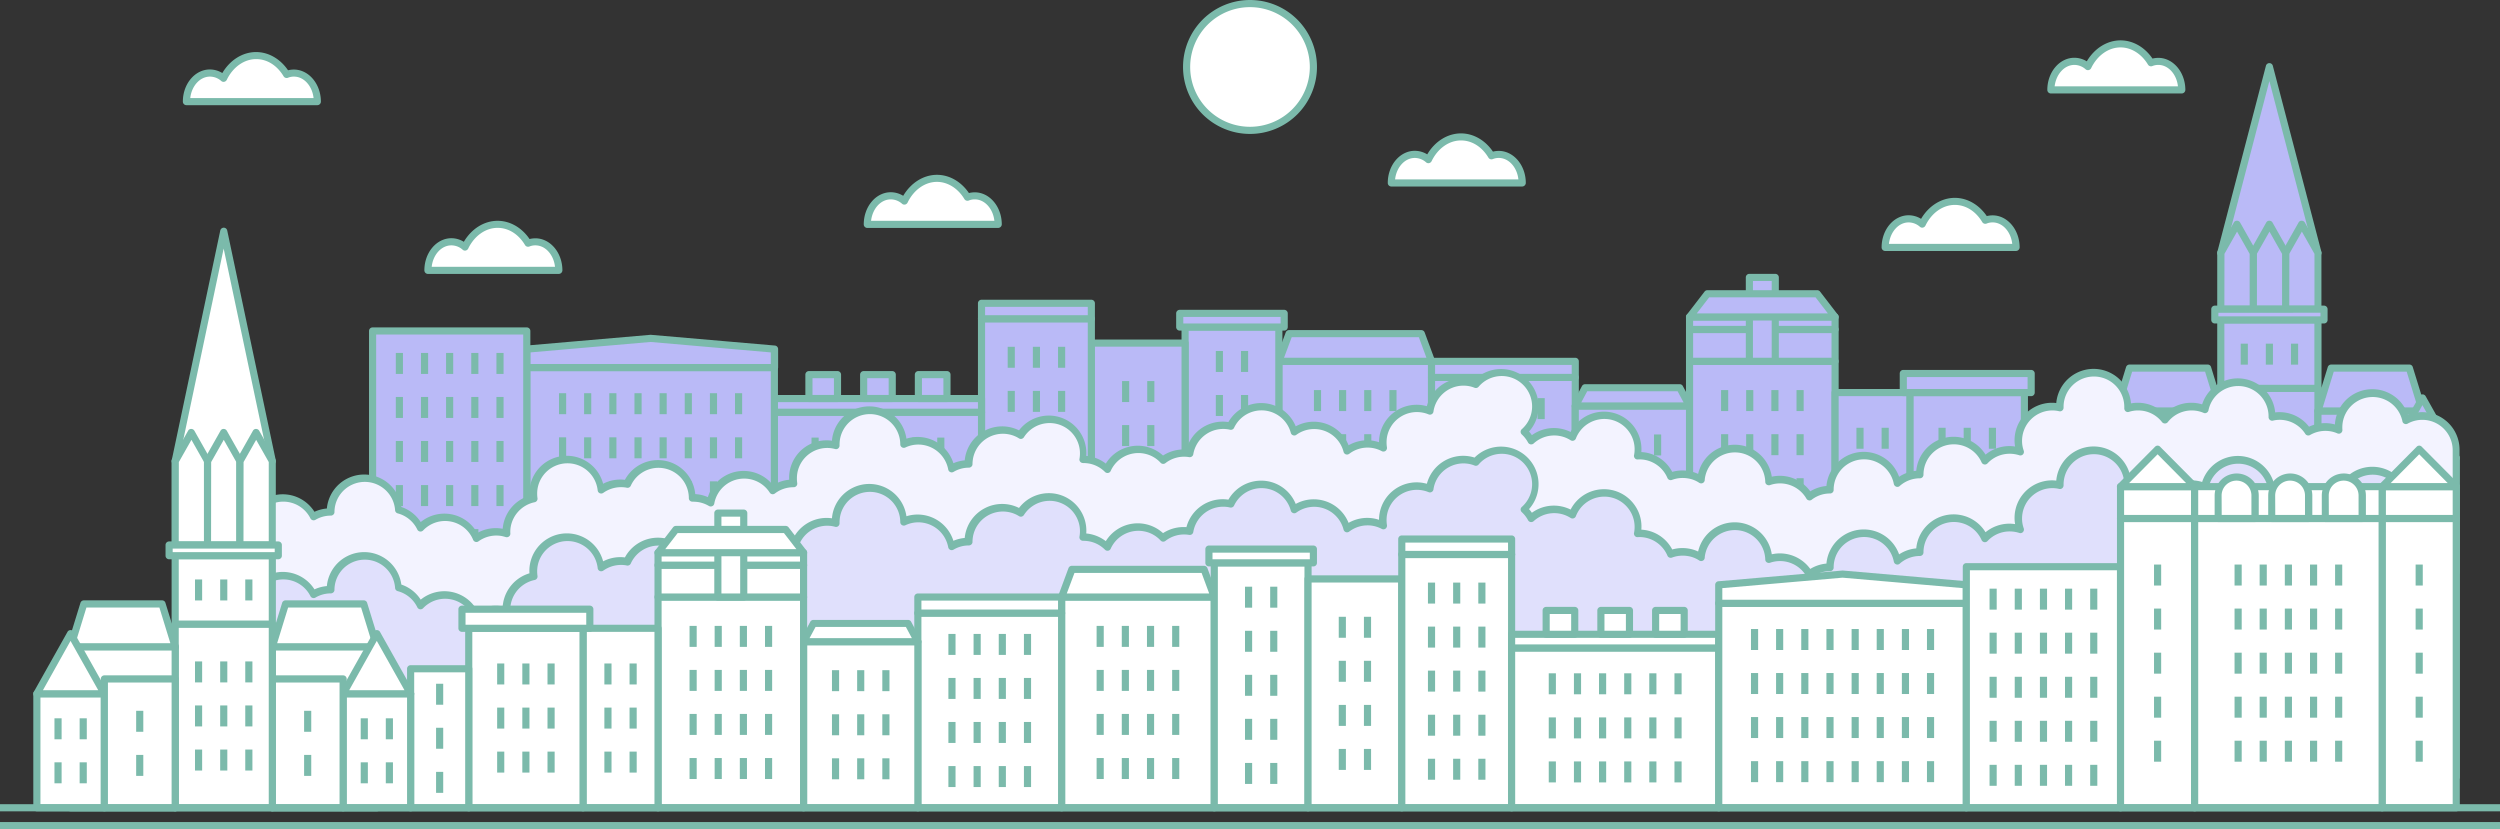 <svg id="Layer_1" data-name="Layer 1" xmlns="http://www.w3.org/2000/svg" viewBox="0 0 2800 928.7"><rect x="0" y="0" width="2800" height="928.7" fill="#333333" stroke="none"/><defs><style>.cls-1{fill:#babaf7;}.cls-2{fill:#7bbaab;}.cls-3{fill:#f3f3ff;}.cls-4{fill:#e0e0fc;}.cls-5{fill:#fff;}</style></defs><title>drawing-6-core</title><rect class="cls-1" x="2370.3" y="460.3" width="117.1" height="180.3"/><path class="cls-2" d="M2487.3,644.7H2370.2a4,4,0,0,1-4-4V460.3a4,4,0,0,1,4-4h117.1a4,4,0,0,1,4,4V640.6A4,4,0,0,1,2487.3,644.7Zm-113-8h109.1V464.3H2374.3Z"/><polygon class="cls-1" points="2370.3 460.3 2487.3 460.3 2472.6 412.3 2385 412.3 2370.3 460.3"/><path class="cls-2" d="M2487.3,464.3H2370.2a3.89,3.89,0,0,1-3.2-1.6,3.83,3.83,0,0,1-.6-3.6l14.8-48a4,4,0,0,1,3.8-2.8h87.6a3.87,3.87,0,0,1,3.8,2.8l14.8,48a4,4,0,0,1-3.9,5.2Zm-111.6-8H2482l-12.3-40H2388Z"/><rect class="cls-1" x="1432.3" y="404.7" width="171" height="236"/><path class="cls-2" d="M1603.3,644.7h-171a4,4,0,0,1-4-4v-236a4,4,0,0,1,4-4h171a4,4,0,0,1,4,4v236A4,4,0,0,1,1603.3,644.7Zm-167-8h163v-228h-163Z"/><polygon class="cls-1" points="1432.3 404.7 1603.3 404.7 1591.8 373.7 1443.8 373.7 1432.3 404.7"/><path class="cls-2" d="M1603.3,408.7h-171a4,4,0,0,1-3.3-1.7,4.37,4.37,0,0,1-.5-3.7l11.5-31a4,4,0,0,1,3.8-2.6h148a4,4,0,0,1,3.8,2.6l11.5,31a3.81,3.81,0,0,1-.5,3.7A4.32,4.32,0,0,1,1603.3,408.7Zm-165.2-8h159.5l-8.5-23H1446.7Z"/><rect class="cls-1" x="1603.3" y="422.7" width="161" height="218"/><path class="cls-2" d="M1764.3,644.7h-161a4,4,0,0,1-4-4v-218a4,4,0,0,1,4-4h161a4,4,0,0,1,4,4v218A4,4,0,0,1,1764.3,644.7Zm-157-8h153v-210h-153Z"/><rect class="cls-1" x="1603.3" y="404.7" width="161" height="18"/><path class="cls-2" d="M1764.3,426.7h-161a4,4,0,0,1-4-4v-18a4,4,0,0,1,4-4h161a4,4,0,0,1,4,4v18A4,4,0,0,1,1764.3,426.7Zm-157-8h153v-10h-153Z"/><rect class="cls-1" x="1764.3" y="454.7" width="128" height="186"/><path class="cls-2" d="M1892.3,644.7h-128a4,4,0,0,1-4-4v-186a4,4,0,0,1,4-4h128a4,4,0,0,1,4,4v186A4,4,0,0,1,1892.3,644.7Zm-124-8h120v-178h-120v178Z"/><polygon class="cls-1" points="1764.3 454.7 1892.3 454.7 1881.3 434.2 1775.3 434.2 1764.3 454.7"/><path class="cls-2" d="M1892.3,458.7h-128a3.94,3.94,0,0,1-3.5-5.8l11-20.5a4,4,0,0,1,3.5-2.1h106a3.92,3.92,0,0,1,3.5,2.1l11,20.5a3.89,3.89,0,0,1-.1,3.9A4.13,4.13,0,0,1,1892.3,458.7Zm-121.3-8h114.6l-6.7-12.5H1777.7Z"/><rect class="cls-1" x="1892.3" y="404.7" width="163" height="236"/><path class="cls-2" d="M2055.3,644.7h-163a4,4,0,0,1-4-4v-236a4,4,0,0,1,4-4h163a4,4,0,0,1,4,4v236A4,4,0,0,1,2055.3,644.7Zm-159-8h155v-228h-155Z"/><rect class="cls-1" x="1892.3" y="369" width="163" height="35.7"/><path class="cls-2" d="M2055.3,408.7h-163a4,4,0,0,1-4-4V369a4,4,0,0,1,4-4h163a4,4,0,0,1,4,4v35.7A4,4,0,0,1,2055.3,408.7Zm-159-8h155V373h-155Z"/><rect class="cls-1" x="1892.3" y="355" width="163" height="14"/><path class="cls-2" d="M2055.3,373h-163a4,4,0,0,1-4-4V355a4,4,0,0,1,4-4h163a4,4,0,0,1,4,4v14A4,4,0,0,1,2055.3,373Zm-159-8h155v-6h-155Z"/><rect class="cls-1" x="1959.3" y="310.7" width="29" height="94"/><path class="cls-2" d="M1988.3,408.7h-29a4,4,0,0,1-4-4v-94a4,4,0,0,1,4-4h29a4,4,0,0,1,4,4v94A4,4,0,0,1,1988.3,408.7Zm-25-8h21v-86h-21Z"/><polygon class="cls-1" points="2055.3 355 1892.3 355 1912.3 329 2035.3 329 2055.3 355"/><path class="cls-2" d="M2055.3,359h-163a4.17,4.17,0,0,1-3.6-2.2,4,4,0,0,1,.4-4.2l20-26a4,4,0,0,1,3.2-1.6h123a4.18,4.18,0,0,1,3.2,1.6l20,26a4,4,0,0,1,.4,4.2A4.17,4.17,0,0,1,2055.3,359Zm-154.9-8h146.8l-13.8-18H1914.3Z"/><rect class="cls-1" x="2055.3" y="439.7" width="84" height="201"/><path class="cls-2" d="M2139.3,644.7h-84a4,4,0,0,1-4-4v-201a4,4,0,0,1,4-4h84a4,4,0,0,1,4,4v201A4,4,0,0,1,2139.3,644.7Zm-80-8h76v-193h-76Z"/><rect class="cls-1" x="2139.3" y="439.7" width="128" height="201"/><path class="cls-2" d="M2267.3,644.7h-128a4,4,0,0,1-4-4v-201a4,4,0,0,1,4-4h128a4,4,0,0,1,4,4v201A4,4,0,0,1,2267.3,644.7Zm-124-8h120v-193h-120Z"/><rect class="cls-1" x="2131.7" y="418.3" width="143.2" height="21.4"/><path class="cls-2" d="M2274.9,443.7H2131.7a4,4,0,0,1-4-4V418.3a4,4,0,0,1,4-4h143.2a4,4,0,0,1,4,4v21.4A4,4,0,0,1,2274.9,443.7Zm-139.2-8h135.2V422.3H2135.7Z"/><rect class="cls-1" x="2267.3" y="485" width="65.1" height="155.7"/><path class="cls-2" d="M2332.5,644.7h-65.1a4,4,0,0,1-4-4V485a4,4,0,0,1,4-4h65.1a4,4,0,0,1,4,4V640.7A4,4,0,0,1,2332.5,644.7Zm-61.2-8h57.1V489h-57.1Z"/><rect class="cls-1" x="2332.5" y="513" width="75.6" height="127.7"/><path class="cls-2" d="M2408.1,644.7h-75.6a4,4,0,0,1-4-4V513a4,4,0,0,1,4-4h75.6a4,4,0,0,1,4,4V640.7A4,4,0,0,1,2408.1,644.7Zm-71.6-8h67.6V517h-67.6Z"/><polygon class="cls-1" points="2408.1 513 2332.5 513 2370.3 445.7 2408.1 513"/><path class="cls-2" d="M2408.1,517h-75.6a4.29,4.29,0,0,1-3.5-2,4.07,4.07,0,0,1,0-4l37.8-67.3a3.84,3.84,0,0,1,3.5-2,4,4,0,0,1,3.5,2l37.8,67.3a4,4,0,0,1-3.5,6Zm-68.8-8h61.9l-31-55.2Z"/><polygon class="cls-1" points="2596.1 435 2487.3 435 2541.7 367.7 2596.1 435"/><path class="cls-2" d="M2596.1,439H2487.3a4.08,4.08,0,0,1-3.6-2.3,3.8,3.8,0,0,1,.5-4.2l54.4-67.3a4.2,4.2,0,0,1,3.1-1.5,3.75,3.75,0,0,1,3.1,1.5l54.4,67.3a3.8,3.8,0,0,1,.5,4.2A4,4,0,0,1,2596.1,439Zm-100.4-8h92l-46-57Z"/><rect class="cls-1" x="2408.1" y="496.3" width="79.3" height="144.3"/><path class="cls-2" d="M2487.3,644.7H2408a4,4,0,0,1-4-4V496.3a4,4,0,0,1,4-4h79.3a4,4,0,0,1,4,4V640.6A4,4,0,0,1,2487.3,644.7Zm-75.2-8h71.3V500.3h-71.3Z"/><rect class="cls-1" x="2487.3" y="435" width="108.8" height="205.7"/><path class="cls-2" d="M2596.1,644.7H2487.3a4,4,0,0,1-4-4V435a4,4,0,0,1,4-4h108.8a4,4,0,0,1,4,4V640.7A4,4,0,0,1,2596.1,644.7Zm-104.8-8h100.8V439H2491.3Z"/><rect class="cls-1" x="2487.3" y="358.3" width="108.8" height="76.7"/><path class="cls-2" d="M2596.1,439H2487.3a4,4,0,0,1-4-4V358.3a4,4,0,0,1,4-4h108.8a4,4,0,0,1,4,4V435A4,4,0,0,1,2596.1,439Zm-104.8-8h100.8V362.3H2491.3Z"/><polygon class="cls-1" points="2596.1 283.3 2487.3 283.3 2541.7 75 2596.1 283.3"/><path class="cls-2" d="M2596.1,287.3H2487.3a4.18,4.18,0,0,1-3.2-1.6,4,4,0,0,1-.7-3.5l54.4-208.4a4,4,0,0,1,7.8,0L2600,282.2a4,4,0,0,1-.7,3.5A3.76,3.76,0,0,1,2596.1,287.3Zm-103.6-8h98.4L2541.7,90.8Z"/><polygon class="cls-1" points="2596.1 346.3 2559.9 346.3 2559.9 283.3 2578 251.3 2596.1 283.3 2596.1 346.3"/><path class="cls-2" d="M2596.1,350.3h-36.3a4,4,0,0,1-4-4V283.2a4.55,4.55,0,0,1,.5-2l18.1-32a3.84,3.84,0,0,1,3.5-2,4,4,0,0,1,3.5,2l18.1,32a4.55,4.55,0,0,1,.5,2v63.1A3.81,3.81,0,0,1,2596.1,350.3Zm-32.2-8h28.3v-58l-14.1-24.9L2564,284.3l-.1,58Z"/><polygon class="cls-1" points="2559.9 346.3 2523.6 346.3 2523.6 283.3 2541.7 251.3 2559.9 283.3 2559.9 346.3"/><path class="cls-2" d="M2559.9,350.3h-36.3a4,4,0,0,1-4-4V283.2a4.55,4.55,0,0,1,.5-2l18.1-32a3.84,3.84,0,0,1,3.5-2,4,4,0,0,1,3.5,2l18.1,32a4.55,4.55,0,0,1,.5,2v63.1A3.81,3.81,0,0,1,2559.9,350.3Zm-32.3-8h28.3v-58l-14.1-24.9-14.1,24.9-.1,58Z"/><polygon class="cls-1" points="2523.6 346.3 2487.3 346.3 2487.3 283.3 2505.5 251.3 2523.6 283.3 2523.6 346.3"/><path class="cls-2" d="M2523.6,350.3h-36.3a4,4,0,0,1-4-4V283.2a4.55,4.55,0,0,1,.5-2l18.1-32a3.84,3.84,0,0,1,3.5-2,4,4,0,0,1,3.5,2l18.1,32a4.55,4.55,0,0,1,.5,2v63.1A3.81,3.81,0,0,1,2523.6,350.3Zm-32.3-8h28.3v-58l-14.1-24.9-14.1,24.9-.1,58Z"/><rect class="cls-1" x="2480.6" y="346.3" width="122.3" height="12"/><path class="cls-2" d="M2602.9,362.3H2480.6a4,4,0,0,1-4-4v-12a4,4,0,0,1,4-4h122.3a4,4,0,0,1,4,4v12A4,4,0,0,1,2602.9,362.3Zm-118.3-8h114.3v-4H2484.6Z"/><rect class="cls-1" x="1327.3" y="366.3" width="105" height="274.3"/><path class="cls-2" d="M1432.3,644.7h-105a4,4,0,0,1-4-4V366.3a4,4,0,0,1,4-4h105a4,4,0,0,1,4,4V640.6A4,4,0,0,1,1432.3,644.7Zm-101-8h97V370.3h-97Z"/><rect class="cls-1" x="1321.3" y="351" width="117" height="15.3"/><path class="cls-2" d="M1438.3,370.3h-117a4,4,0,0,1-4-4V351a4,4,0,0,1,4-4h117a4,4,0,0,1,4,4v15.3A4,4,0,0,1,1438.3,370.3Zm-113-8h109V355h-109Z"/><rect class="cls-1" x="1222.3" y="384.3" width="105" height="256.3"/><path class="cls-2" d="M1327.3,644.7h-105a4,4,0,0,1-4-4V384.3a4,4,0,0,1,4-4h105a4,4,0,0,1,4,4V640.6A4,4,0,0,1,1327.3,644.7Zm-101-8h97V388.3h-97Z"/><rect class="cls-1" x="1099.3" y="357" width="123" height="283.7"/><path class="cls-2" d="M1222.3,644.7h-123a4,4,0,0,1-4-4V357a4,4,0,0,1,4-4h123a4,4,0,0,1,4,4V640.7A4,4,0,0,1,1222.3,644.7Zm-119-8h115V361h-115Z"/><rect class="cls-1" x="1099.3" y="339.7" width="123" height="17.3"/><path class="cls-2" d="M1222.3,361h-123a4,4,0,0,1-4-4V339.7a4,4,0,0,1,4-4h123a4,4,0,0,1,4,4V357A4,4,0,0,1,1222.3,361Zm-119-8h115v-9.3h-115Z"/><rect class="cls-1" x="867.3" y="461.7" width="232" height="179"/><path class="cls-2" d="M1099.3,644.7h-232a4,4,0,0,1-4-4v-179a4,4,0,0,1,4-4h232a4,4,0,0,1,4,4v179A4,4,0,0,1,1099.3,644.7Zm-228-8h224v-171h-224v171Z"/><rect class="cls-1" x="867.3" y="446.3" width="232" height="15.3"/><path class="cls-2" d="M1099.3,465.7h-232a4,4,0,0,1-4-4V446.4a4,4,0,0,1,4-4h232a4,4,0,0,1,4,4v15.3A4,4,0,0,1,1099.3,465.7Zm-228-8h224v-7.3h-224v7.3Z"/><rect class="cls-1" x="1028.6" y="419.7" width="32" height="26.7"/><path class="cls-2" d="M1060.6,450.3h-32a4,4,0,0,1-4-4V419.6a4,4,0,0,1,4-4h32a4,4,0,0,1,4,4v26.7A4,4,0,0,1,1060.6,450.3Zm-28-8h24V423.6h-24Z"/><rect class="cls-1" x="967.3" y="419.7" width="32" height="26.7"/><path class="cls-2" d="M999.3,450.3h-32a4,4,0,0,1-4-4V419.6a4,4,0,0,1,4-4h32a4,4,0,0,1,4,4v26.7A4,4,0,0,1,999.3,450.3Zm-28-8h24V423.6h-24Z"/><rect class="cls-1" x="906" y="419.7" width="32" height="26.7"/><path class="cls-2" d="M938,450.3H906a4,4,0,0,1-4-4V419.6a4,4,0,0,1,4-4h32a4,4,0,0,1,4,4v26.7A4,4,0,0,1,938,450.3Zm-28-8h24V423.6H910Z"/><rect class="cls-1" x="590" y="411.7" width="277.3" height="229"/><path class="cls-2" d="M867.3,644.7H590a4,4,0,0,1-4-4v-229a4,4,0,0,1,4-4H867.3a4,4,0,0,1,4,4v229A4,4,0,0,1,867.3,644.7Zm-273.3-8H863.3v-221H594Z"/><polygon class="cls-1" points="590 411.7 867.3 411.7 867.3 391 728.6 379 590 391 590 411.7"/><path class="cls-2" d="M867.3,415.7H590a4,4,0,0,1-4-4V391a4,4,0,0,1,3.7-4l138.7-12h.7l138.7,12a4,4,0,0,1,3.7,4v20.7A4.33,4.33,0,0,1,867.3,415.7Zm-273.3-8H863.3v-13L728.6,383,594,394.7Z"/><rect class="cls-1" x="417.3" y="370.7" width="172.7" height="270"/><path class="cls-2" d="M590,644.7H417.3a4,4,0,0,1-4-4v-270a4,4,0,0,1,4-4H590a4,4,0,0,1,4,4v270A4,4,0,0,1,590,644.7Zm-168.7-8H586v-262H421.3Z"/><rect class="cls-2" x="823.2" y="440.4" width="8" height="23.5"/><rect class="cls-2" x="795.1" y="440.4" width="8" height="23.5"/><rect class="cls-2" x="766.9" y="440.4" width="8" height="23.5"/><rect class="cls-2" x="738.7" y="440.4" width="8" height="23.5"/><rect class="cls-2" x="710.6" y="440.4" width="8" height="23.5"/><rect class="cls-2" x="682.4" y="440.4" width="8" height="23.5"/><rect class="cls-2" x="654.2" y="440.4" width="8" height="23.5"/><rect class="cls-2" x="626.1" y="440.4" width="8" height="23.5"/><rect class="cls-2" x="823.2" y="489.8" width="8" height="23.5"/><rect class="cls-2" x="795.1" y="489.8" width="8" height="23.5"/><rect class="cls-2" x="766.9" y="489.8" width="8" height="23.5"/><rect class="cls-2" x="738.7" y="489.8" width="8" height="23.5"/><rect class="cls-2" x="710.6" y="489.8" width="8" height="23.5"/><rect class="cls-2" x="682.4" y="489.8" width="8" height="23.5"/><rect class="cls-2" x="654.2" y="489.8" width="8" height="23.5"/><rect class="cls-2" x="626.1" y="489.8" width="8" height="23.5"/><rect class="cls-2" x="823.2" y="539.1" width="8" height="23.5"/><rect class="cls-2" x="795.1" y="539.1" width="8" height="23.5"/><rect class="cls-2" x="766.9" y="539.1" width="8" height="23.5"/><rect class="cls-2" x="738.7" y="539.1" width="8" height="23.5"/><rect class="cls-2" x="710.6" y="539.1" width="8" height="23.5"/><rect class="cls-2" x="682.4" y="539.1" width="8" height="23.5"/><rect class="cls-2" x="654.2" y="539.1" width="8" height="23.5"/><rect class="cls-2" x="626.1" y="539.1" width="8" height="23.5"/><rect class="cls-2" x="823.2" y="588.4" width="8" height="23.5"/><rect class="cls-2" x="795.1" y="588.4" width="8" height="23.5"/><rect class="cls-2" x="766.9" y="588.4" width="8" height="23.5"/><rect class="cls-2" x="738.7" y="588.4" width="8" height="23.5"/><rect class="cls-2" x="710.6" y="588.4" width="8" height="23.5"/><rect class="cls-2" x="682.4" y="588.4" width="8" height="23.5"/><rect class="cls-2" x="654.2" y="588.4" width="8" height="23.5"/><rect class="cls-2" x="626.1" y="588.4" width="8" height="23.5"/><rect class="cls-2" x="1049.7" y="490.1" width="8" height="23.5"/><rect class="cls-2" x="1021.6" y="490.1" width="8" height="23.5"/><rect class="cls-2" x="993.4" y="490.1" width="8" height="23.5"/><rect class="cls-2" x="965.2" y="490.1" width="8" height="23.5"/><rect class="cls-2" x="937.1" y="490.1" width="8" height="23.5"/><rect class="cls-2" x="908.9" y="490.1" width="8" height="23.5"/><rect class="cls-2" x="1049.7" y="539.4" width="8" height="23.5"/><rect class="cls-2" x="1021.6" y="539.4" width="8" height="23.5"/><rect class="cls-2" x="993.4" y="539.4" width="8" height="23.5"/><rect class="cls-2" x="965.2" y="539.4" width="8" height="23.5"/><rect class="cls-2" x="937.1" y="539.4" width="8" height="23.5"/><rect class="cls-2" x="908.9" y="539.4" width="8" height="23.5"/><rect class="cls-2" x="1049.7" y="588.8" width="8" height="23.5"/><rect class="cls-2" x="1021.6" y="588.8" width="8" height="23.5"/><rect class="cls-2" x="993.4" y="588.8" width="8" height="23.5"/><rect class="cls-2" x="965.2" y="588.8" width="8" height="23.5"/><rect class="cls-2" x="937.1" y="588.8" width="8" height="23.5"/><rect class="cls-2" x="908.9" y="588.8" width="8" height="23.5"/><rect class="cls-2" x="556" y="395.3" width="8" height="23.5"/><rect class="cls-2" x="527.8" y="395.3" width="8" height="23.5"/><rect class="cls-2" x="499.6" y="395.3" width="8" height="23.5"/><rect class="cls-2" x="471.5" y="395.3" width="8" height="23.5"/><rect class="cls-2" x="443.3" y="395.3" width="8" height="23.5"/><rect class="cls-2" x="556" y="444.6" width="8" height="23.5"/><rect class="cls-2" x="527.8" y="444.6" width="8" height="23.5"/><rect class="cls-2" x="499.6" y="444.6" width="8" height="23.5"/><rect class="cls-2" x="471.5" y="444.6" width="8" height="23.5"/><rect class="cls-2" x="443.3" y="444.6" width="8" height="23.5"/><rect class="cls-2" x="556" y="493.9" width="8" height="23.5"/><rect class="cls-2" x="527.8" y="493.9" width="8" height="23.5"/><rect class="cls-2" x="499.6" y="493.9" width="8" height="23.5"/><rect class="cls-2" x="471.5" y="493.9" width="8" height="23.5"/><rect class="cls-2" x="443.3" y="493.9" width="8" height="23.5"/><rect class="cls-2" x="556" y="543.3" width="8" height="23.5"/><rect class="cls-2" x="527.8" y="543.3" width="8" height="23.5"/><rect class="cls-2" x="499.6" y="543.3" width="8" height="23.5"/><rect class="cls-2" x="471.5" y="543.3" width="8" height="23.5"/><rect class="cls-2" x="443.3" y="543.3" width="8" height="23.5"/><rect class="cls-2" x="556" y="592.6" width="8" height="23.5"/><rect class="cls-2" x="527.8" y="592.6" width="8" height="23.5"/><rect class="cls-2" x="499.6" y="592.6" width="8" height="23.5"/><rect class="cls-2" x="471.5" y="592.6" width="8" height="23.5"/><rect class="cls-2" x="443.3" y="592.6" width="8" height="23.5"/><rect class="cls-2" x="1556.1" y="436.9" width="8" height="23.5"/><rect class="cls-2" x="1527.9" y="436.9" width="8" height="23.5"/><rect class="cls-2" x="1499.7" y="436.9" width="8" height="23.5"/><rect class="cls-2" x="1471.6" y="436.9" width="8" height="23.5"/><rect class="cls-2" x="1556.1" y="486.3" width="8" height="23.5"/><rect class="cls-2" x="1527.9" y="486.3" width="8" height="23.5"/><rect class="cls-2" x="1499.7" y="486.3" width="8" height="23.5"/><rect class="cls-2" x="1471.6" y="486.3" width="8" height="23.5"/><rect class="cls-2" x="1556.1" y="535.6" width="8" height="23.5"/><rect class="cls-2" x="1527.9" y="535.6" width="8" height="23.5"/><rect class="cls-2" x="1499.7" y="535.6" width="8" height="23.5"/><rect class="cls-2" x="1471.6" y="535.6" width="8" height="23.5"/><rect class="cls-2" x="1556.1" y="584.9" width="8" height="23.5"/><rect class="cls-2" x="1527.9" y="584.9" width="8" height="23.5"/><rect class="cls-2" x="1499.7" y="584.9" width="8" height="23.5"/><rect class="cls-2" x="1471.6" y="584.9" width="8" height="23.5"/><rect class="cls-2" x="2012.1" y="436.9" width="8" height="23.5"/><rect class="cls-2" x="1983.9" y="436.9" width="8" height="23.5"/><rect class="cls-2" x="1955.7" y="436.9" width="8" height="23.5"/><rect class="cls-2" x="1927.6" y="436.9" width="8" height="23.5"/><rect class="cls-2" x="2012.1" y="486.3" width="8" height="23.5"/><rect class="cls-2" x="1983.9" y="486.3" width="8" height="23.5"/><rect class="cls-2" x="1955.7" y="486.3" width="8" height="23.5"/><rect class="cls-2" x="1927.6" y="486.3" width="8" height="23.5"/><rect class="cls-2" x="2012.1" y="535.6" width="8" height="23.5"/><rect class="cls-2" x="1983.9" y="535.6" width="8" height="23.5"/><rect class="cls-2" x="1955.7" y="535.6" width="8" height="23.5"/><rect class="cls-2" x="1927.6" y="535.6" width="8" height="23.5"/><rect class="cls-2" x="2012.1" y="584.9" width="8" height="23.5"/><rect class="cls-2" x="1983.9" y="584.9" width="8" height="23.5"/><rect class="cls-2" x="1955.7" y="584.9" width="8" height="23.5"/><rect class="cls-2" x="1927.6" y="584.9" width="8" height="23.5"/><rect class="cls-2" x="1722.1" y="445.9" width="8" height="23.5"/><rect class="cls-2" x="1693.9" y="445.9" width="8" height="23.5"/><rect class="cls-2" x="1665.7" y="445.9" width="8" height="23.5"/><rect class="cls-2" x="1637.6" y="445.9" width="8" height="23.5"/><rect class="cls-2" x="1722.1" y="495.3" width="8" height="23.5"/><rect class="cls-2" x="1693.9" y="495.3" width="8" height="23.5"/><rect class="cls-2" x="1665.7" y="495.3" width="8" height="23.5"/><rect class="cls-2" x="1637.6" y="495.3" width="8" height="23.5"/><rect class="cls-2" x="1722.1" y="544.6" width="8" height="23.5"/><rect class="cls-2" x="1693.9" y="544.6" width="8" height="23.5"/><rect class="cls-2" x="1665.7" y="544.6" width="8" height="23.5"/><rect class="cls-2" x="1637.6" y="544.6" width="8" height="23.5"/><rect class="cls-2" x="1722.1" y="593.9" width="8" height="23.5"/><rect class="cls-2" x="1693.9" y="593.9" width="8" height="23.5"/><rect class="cls-2" x="1665.7" y="593.9" width="8" height="23.5"/><rect class="cls-2" x="1637.6" y="593.9" width="8" height="23.5"/><rect class="cls-2" x="2227.5" y="479.1" width="8" height="23.5"/><rect class="cls-2" x="2199.3" y="479.1" width="8" height="23.5"/><rect class="cls-2" x="2171.1" y="479.1" width="8" height="23.5"/><rect class="cls-2" x="2227.5" y="528.4" width="8" height="23.5"/><rect class="cls-2" x="2199.3" y="528.4" width="8" height="23.5"/><rect class="cls-2" x="2171.1" y="528.4" width="8" height="23.5"/><rect class="cls-2" x="2227.5" y="577.8" width="8" height="23.5"/><rect class="cls-2" x="2199.3" y="577.8" width="8" height="23.5"/><rect class="cls-2" x="2171.1" y="577.8" width="8" height="23.5"/><rect class="cls-2" x="2565.9" y="476.8" width="8" height="23.5"/><rect class="cls-2" x="2537.7" y="476.8" width="8" height="23.5"/><rect class="cls-2" x="2509.6" y="476.8" width="8" height="23.5"/><rect class="cls-2" x="2565.9" y="526.1" width="8" height="23.5"/><rect class="cls-2" x="2537.7" y="526.1" width="8" height="23.5"/><rect class="cls-2" x="2509.6" y="526.1" width="8" height="23.5"/><rect class="cls-2" x="2565.9" y="575.4" width="8" height="23.5"/><rect class="cls-2" x="2537.7" y="575.4" width="8" height="23.5"/><rect class="cls-2" x="2509.6" y="575.4" width="8" height="23.5"/><rect class="cls-2" x="2565.9" y="384.9" width="8" height="23.5"/><rect class="cls-2" x="2537.7" y="384.9" width="8" height="23.5"/><rect class="cls-2" x="2509.6" y="384.9" width="8" height="23.5"/><rect class="cls-2" x="1185" y="388.4" width="8" height="23.5"/><rect class="cls-2" x="1156.8" y="388.4" width="8" height="23.5"/><rect class="cls-2" x="1128.6" y="388.4" width="8" height="23.5"/><rect class="cls-2" x="1185" y="437.8" width="8" height="23.5"/><rect class="cls-2" x="1156.8" y="437.8" width="8" height="23.5"/><rect class="cls-2" x="1128.6" y="437.8" width="8" height="23.5"/><rect class="cls-2" x="1185" y="487.1" width="8" height="23.5"/><rect class="cls-2" x="1156.8" y="487.1" width="8" height="23.5"/><rect class="cls-2" x="1128.6" y="487.1" width="8" height="23.5"/><rect class="cls-2" x="1185" y="536.4" width="8" height="23.5"/><rect class="cls-2" x="1156.8" y="536.4" width="8" height="23.5"/><rect class="cls-2" x="1128.6" y="536.4" width="8" height="23.5"/><rect class="cls-2" x="1185" y="585.8" width="8" height="23.5"/><rect class="cls-2" x="1156.8" y="585.8" width="8" height="23.5"/><rect class="cls-2" x="1128.6" y="585.8" width="8" height="23.5"/><rect class="cls-2" x="1389.9" y="393.1" width="8" height="23.5"/><rect class="cls-2" x="1361.7" y="393.1" width="8" height="23.5"/><rect class="cls-2" x="1389.9" y="442.4" width="8" height="23.5"/><rect class="cls-2" x="1361.7" y="442.4" width="8" height="23.5"/><rect class="cls-2" x="1389.9" y="491.8" width="8" height="23.5"/><rect class="cls-2" x="1361.7" y="491.8" width="8" height="23.5"/><rect class="cls-2" x="1389.9" y="541.1" width="8" height="23.5"/><rect class="cls-2" x="1361.7" y="541.1" width="8" height="23.5"/><rect class="cls-2" x="1389.9" y="590.4" width="8" height="23.5"/><rect class="cls-2" x="1361.7" y="590.4" width="8" height="23.5"/><rect class="cls-2" x="1852.5" y="486.6" width="8" height="23.5"/><rect class="cls-2" x="1824.3" y="486.6" width="8" height="23.5"/><rect class="cls-2" x="1796.1" y="486.6" width="8" height="23.5"/><rect class="cls-2" x="1852.5" y="535.9" width="8" height="23.5"/><rect class="cls-2" x="1824.3" y="535.9" width="8" height="23.5"/><rect class="cls-2" x="1796.1" y="535.9" width="8" height="23.5"/><rect class="cls-2" x="1852.5" y="585.3" width="8" height="23.5"/><rect class="cls-2" x="1824.3" y="585.3" width="8" height="23.5"/><rect class="cls-2" x="1796.1" y="585.3" width="8" height="23.5"/><rect class="cls-2" x="2107.4" y="479.1" width="8" height="23.5"/><rect class="cls-2" x="2079.2" y="479.1" width="8" height="23.5"/><rect class="cls-2" x="2107.4" y="528.4" width="8" height="23.5"/><rect class="cls-2" x="2079.2" y="528.4" width="8" height="23.5"/><rect class="cls-2" x="2107.4" y="577.8" width="8" height="23.5"/><rect class="cls-2" x="2079.2" y="577.8" width="8" height="23.5"/><rect class="cls-2" x="2380.3" y="540.4" width="8" height="23.5"/><rect class="cls-2" x="2352.2" y="540.4" width="8" height="23.5"/><rect class="cls-2" x="2380.3" y="589.8" width="8" height="23.5"/><rect class="cls-2" x="2352.2" y="589.8" width="8" height="23.5"/><rect class="cls-2" x="2443.7" y="532.1" width="8" height="23.5"/><rect class="cls-2" x="2443.7" y="581.4" width="8" height="23.5"/><rect class="cls-1" x="2596.1" y="460.3" width="117.1" height="180.3"/><path class="cls-2" d="M2713.2,644.7H2596.1a4,4,0,0,1-4-4V460.3a4,4,0,0,1,4-4h117.1a4,4,0,0,1,4,4V640.6A4,4,0,0,1,2713.2,644.7Zm-113.1-8h109.1V464.3H2600.1Z"/><polygon class="cls-1" points="2713.2 460.3 2596.1 460.3 2610.9 412.3 2698.5 412.3 2713.2 460.3"/><path class="cls-2" d="M2713.2,464.3H2596.1a3.89,3.89,0,0,1-3.2-1.6,3.83,3.83,0,0,1-.6-3.6l14.8-48a4,4,0,0,1,3.8-2.8h87.6a3.87,3.87,0,0,1,3.8,2.8l14.8,48a4,4,0,0,1-3.9,5.2Zm-111.7-8h106.3l-12.3-40h-81.7Z"/><rect class="cls-1" x="2675.4" y="513" width="75.6" height="127.7"/><path class="cls-2" d="M2751,644.7h-75.6a4,4,0,0,1-4-4V513a4,4,0,0,1,4-4H2751a4,4,0,0,1,4,4V640.7A4,4,0,0,1,2751,644.7Zm-71.6-8H2747V517h-67.6Z"/><polygon class="cls-1" points="2675.4 513 2751 513 2713.2 445.7 2675.4 513"/><path class="cls-2" d="M2751,517h-75.6a4.29,4.29,0,0,1-3.5-2,4.07,4.07,0,0,1,0-4l37.8-67.3a3.84,3.84,0,0,1,3.5-2,4,4,0,0,1,3.5,2l37.8,67.3a4,4,0,0,1-3.5,6Zm-68.8-8h61.9l-31-55.2Z"/><rect class="cls-1" x="2596.1" y="496.3" width="79.3" height="144.3"/><path class="cls-2" d="M2675.4,644.7h-79.3a4,4,0,0,1-4-4V496.3a4,4,0,0,1,4-4h79.3a4,4,0,0,1,4,4V640.6A4,4,0,0,1,2675.4,644.7Zm-75.3-8h71.3V500.3h-71.3Z"/><rect class="cls-2" x="2695.1" y="540.4" width="8" height="23.5"/><rect class="cls-2" x="2723.3" y="540.4" width="8" height="23.5"/><rect class="cls-2" x="2695.1" y="589.8" width="8" height="23.5"/><rect class="cls-2" x="2723.3" y="589.8" width="8" height="23.5"/><rect class="cls-2" x="2631.8" y="532.1" width="8" height="23.5"/><rect class="cls-2" x="2631.8" y="581.4" width="8" height="23.5"/><rect class="cls-2" x="2295.9" y="501.8" width="8" height="23.5"/><rect class="cls-2" x="2295.9" y="551.1" width="8" height="23.5"/><rect class="cls-2" x="2295.9" y="600.4" width="8" height="23.5"/><rect class="cls-2" x="1284.9" y="426.8" width="8" height="23.5"/><rect class="cls-2" x="1256.7" y="426.8" width="8" height="23.5"/><rect class="cls-2" x="1284.9" y="476.1" width="8" height="23.5"/><rect class="cls-2" x="1256.7" y="476.1" width="8" height="23.5"/><rect class="cls-2" x="1284.9" y="525.4" width="8" height="23.5"/><rect class="cls-2" x="1256.7" y="525.4" width="8" height="23.5"/><rect class="cls-2" x="1284.9" y="574.8" width="8" height="23.5"/><rect class="cls-2" x="1256.7" y="574.8" width="8" height="23.5"/><path class="cls-3" d="M2713,466.2a36.83,36.83,0,0,0-18.4,4.8,38,38,0,0,0-75.2,7.6c0,1.1.1,2.1.1,3.1a38.17,38.17,0,0,0-34.3,2.1,38.13,38.13,0,0,0-32-17.5,34.11,34.11,0,0,0-8.5,1v-1a38,38,0,0,0-75.3-7.4,37.07,37.07,0,0,0-14.9-3,38.11,38.11,0,0,0-30,14.7,38.11,38.11,0,0,0-30-14.7,36.43,36.43,0,0,0-11.5,1.8v-1.8a38,38,0,0,0-76,0v1a39.54,39.54,0,0,0-8.5-1,38,38,0,0,0-38,38,36.7,36.7,0,0,0,2.1,12.4,39,39,0,0,0-11.9-1.9,38.12,38.12,0,0,0-27.8,12.1,38,38,0,0,0-72.7,15.4,37.9,37.9,0,0,0-25.3,9.7,38,38,0,0,0-75.3,7.3,37.84,37.84,0,0,0-23.1,7.8,38.12,38.12,0,0,0-45.6-16.9,38,38,0,0,0-75.4-5.2c-.2,1-.3,2.1-.4,3.1a37.08,37.08,0,0,0-14.4-5.6,37.7,37.7,0,0,0-19.8,1.9,37.92,37.92,0,0,0-28.6-22.6,41.81,41.81,0,0,0-8.6-.5c.1-.3.1-.6.2-1a38,38,0,0,0-73-19.9,38.27,38.27,0,0,0-14.2-5.5,37.81,37.81,0,0,0-32,9.5,38.47,38.47,0,0,0-7.8-10.1,38,38,0,1,0-54.2-53,46.13,46.13,0,0,0-7.5-2.1,38,38,0,0,0-43.8,31.1,3.08,3.08,0,0,0-.1,1,37,37,0,0,0-8.2-2.4,37.94,37.94,0,0,0-43.8,43.7,39.41,39.41,0,0,0-11.4-3.9,37.92,37.92,0,0,0-29.4,7.3,38.06,38.06,0,0,0-30.4-28.1,37.34,37.34,0,0,0-28.7,6.8,38,38,0,0,0-71-6.4,17,17,0,0,0-2.2-.4,38,38,0,0,0-43.8,31.1,37.73,37.73,0,0,0-29.7,7.5,38,38,0,0,0-62.5,10.2,37.93,37.93,0,0,0-20.5-10.6,33.48,33.48,0,0,0-7-.5c0-.2.1-.4.1-.6a38,38,0,0,0-69.7-26.5,38.5,38.5,0,0,0-13.8-5.3,38,38,0,0,0-43.8,31.1,34.52,34.52,0,0,0-.5,6.4,38.35,38.35,0,0,0-19.2,5.2,37.85,37.85,0,0,0-31-30.6,37.19,37.19,0,0,0-22.5,3.1,38,38,0,0,0-75.4-6.3,40.39,40.39,0,0,0-.5,7.7,35.89,35.89,0,0,0-3.5-.8,38,38,0,0,0-43.8,31.1,39.72,39.72,0,0,0-.1,12.4,37.56,37.56,0,0,0-23.5,7.8A37.54,37.54,0,0,0,839.9,533a38,38,0,0,0-43.8,30.7,38.32,38.32,0,0,0-13-4.8,39.36,39.36,0,0,0-7.6-.5,38,38,0,0,0-72.7-15.6c-.3-.1-.6-.1-.9-.2a38.06,38.06,0,0,0-28.6,6.6,38,38,0,0,0-75.2-2.4A38.47,38.47,0,0,0,598,559a38.08,38.08,0,0,0-30.4,39.1,45.56,45.56,0,0,0-5.3-1.3,37.68,37.68,0,0,0-28.8,6.8,38.08,38.08,0,0,0-62.7-11.8,37.81,37.81,0,0,0-24.5-20.2,37.95,37.95,0,0,0-75.3-4,34.52,34.52,0,0,0-.5,6.4,39,39,0,0,0-19.3,5.2,38,38,0,0,0-71.4,23.7h-.6V870H2751V504.2A38,38,0,0,0,2713,466.2Z"/><path class="cls-2" d="M2751,874H278.7a4,4,0,0,1-4-4V602.4a4.15,4.15,0,0,1,.3-1.6,42,42,0,0,1,77.2-27.6,42.13,42.13,0,0,1,13.9-3.7,31.06,31.06,0,0,1,.4-3.2,42,42,0,0,1,83,1.5,41.44,41.44,0,0,1,21.7,16.9A42,42,0,0,1,534.5,597a41.91,41.91,0,0,1,27.8-4.9c.2,0,.5.1.7.1.1-1.3.3-2.5.5-3.8A42.18,42.18,0,0,1,593,555.2a41.14,41.14,0,0,1,.5-9.9,42,42,0,0,1,82-3.5,41.92,41.92,0,0,1,24.4-4.4,42,42,0,0,1,78.8,16c1.5.1,3,.3,4.5.5a39.48,39.48,0,0,1,9.6,2.9,42,42,0,0,1,73-13.4,41.9,41.9,0,0,1,18.1-6.1,40.3,40.3,0,0,1,.5-9.2,42,42,0,0,1,47.4-34.5c.1-1.2.2-2.3.4-3.5a42,42,0,0,1,83,1.2,42,42,0,0,1,52.6,27.5,42.35,42.35,0,0,1,12.7-3.2,31.06,31.06,0,0,1,.4-3.2,42.15,42.15,0,0,1,60.4-30.4,42,42,0,0,1,75.3,28.6c1.1.1,2.1.2,3.2.4a42.61,42.61,0,0,1,18.7,8.2,42,42,0,0,1,64.1-9,42.47,42.47,0,0,1,26.2-6.7,42.09,42.09,0,0,1,47-30.8,42.28,42.28,0,0,1,43.6-20.7,41.83,41.83,0,0,1,31.8,25.5,42,42,0,0,1,59.2,21.2,42.35,42.35,0,0,1,27.9-5,43.38,43.38,0,0,1,6.2,1.6,41.36,41.36,0,0,1,.6-7,42.14,42.14,0,0,1,48.4-34.4c1.5.3,3.1.6,4.6,1a42.08,42.08,0,0,1,47.7-30.7,36.49,36.49,0,0,1,5.7,1.4,42,42,0,0,1,71.1,36.7,41.32,41.32,0,0,1-10.1,21,32.17,32.17,0,0,1,3.2,4.1,41.89,41.89,0,0,1,31.7-7.4,43.34,43.34,0,0,1,11.7,3.8,42,42,0,0,1,79.2,22.5c1.6.1,3.1.3,4.6.5a41.63,41.63,0,0,1,30,21.7,41.87,41.87,0,0,1,18.3-1,40.23,40.23,0,0,1,10.7,3.3,42,42,0,0,1,82.5,3.1,41.53,41.53,0,0,1,16.1-.4,42.07,42.07,0,0,1,27,16.8,41.76,41.76,0,0,1,18.1-6A42,42,0,0,1,2127,534a41,41,0,0,1,19.2-6.7,42,42,0,0,1,77.6-18.1,42.39,42.39,0,0,1,26.7-9.6,44.82,44.82,0,0,1,6.4.5,40.49,40.49,0,0,1-.6-7,42,42,0,0,1,42-42,37.08,37.08,0,0,1,4.7.3,42,42,0,0,1,83.7.4,39.09,39.09,0,0,1,7.6-.7,41.65,41.65,0,0,1,30,12.6,41.65,41.65,0,0,1,30-12.6,40.75,40.75,0,0,1,12.1,1.8,42,42,0,0,1,81.8,9,37.08,37.08,0,0,1,4.7-.3,41.68,41.68,0,0,1,33.2,16.3,42.53,42.53,0,0,1,17.9-4,41.28,41.28,0,0,1,11.1,1.5,42,42,0,0,1,81.8-10.7,42.75,42.75,0,0,1,15.8-3.1,42,42,0,0,1,42,42V870A3.6,3.6,0,0,1,2751,874ZM282.7,866H2747V504.2a34,34,0,0,0-50.5-29.7,3.83,3.83,0,0,1-3.6.1,3.7,3.7,0,0,1-2.2-2.8,34,34,0,0,0-67.3,6.8,27.15,27.15,0,0,0,.1,2.8,4,4,0,0,1-1.7,3.6,3.89,3.89,0,0,1-3.9.4,33,33,0,0,0-13.5-2.8,34,34,0,0,0-17.1,4.6,4,4,0,0,1-5.4-1.3,33.94,33.94,0,0,0-28.6-15.7,32.88,32.88,0,0,0-7.6.9,3.78,3.78,0,0,1-3.4-.8,4.07,4.07,0,0,1-1.5-3.2v-.9a34,34,0,0,0-67.3-6.7,4,4,0,0,1-2.1,2.8,3.71,3.71,0,0,1-3.4.1,34,34,0,0,0-40.1,10.4,3.93,3.93,0,0,1-3.2,1.5,4.25,4.25,0,0,1-3.2-1.5,33.63,33.63,0,0,0-26.8-13.1,32.61,32.61,0,0,0-10.3,1.6,3.88,3.88,0,0,1-3.6-.6,4.42,4.42,0,0,1-1.6-3.4v-1.6a34,34,0,1,0-68,0v.9a4.07,4.07,0,0,1-1.5,3.2,3.85,3.85,0,0,1-3.4.8,32.88,32.88,0,0,0-7.6-.9,34.1,34.1,0,0,0-34,34,32.39,32.39,0,0,0,1.9,11.1,4.13,4.13,0,0,1-.9,4.1,4,4,0,0,1-4.1,1,34.73,34.73,0,0,0-10.7-1.7A33.83,33.83,0,0,0,2226,519a4,4,0,0,1-3.6,1.2,4.13,4.13,0,0,1-3-2.3,34,34,0,0,0-65.1,13.8,4,4,0,0,1-4,4,34,34,0,0,0-22.6,8.6,3.78,3.78,0,0,1-3.9.8,4.29,4.29,0,0,1-2.7-3,34,34,0,0,0-67.4,6.6,4,4,0,0,1-4,4,33.31,33.31,0,0,0-20.6,7,3.7,3.7,0,0,1-3.2.7,4,4,0,0,1-2.7-1.9,34.15,34.15,0,0,0-40.8-15.2,4.2,4.2,0,0,1-3.6-.5,3.73,3.73,0,0,1-1.7-3.2,34,34,0,0,0-67.5-4.6,21.86,21.86,0,0,0-.3,2.8,4,4,0,0,1-2.2,3.2,4.13,4.13,0,0,1-3.9-.2,31.35,31.35,0,0,0-12.9-5,34.42,34.42,0,0,0-17.7,1.7,4,4,0,0,1-5.1-2.2,34.13,34.13,0,0,0-25.6-20.3,32.9,32.9,0,0,0-7.7-.4,3.7,3.7,0,0,1-3.2-1.4,4.15,4.15,0,0,1-.9-3.4l.1-.4c0-.2.1-.3.1-.5a34,34,0,0,0-27.8-39.2,34.2,34.2,0,0,0-37.5,21.4,4,4,0,0,1-2.5,2.4,4.08,4.08,0,0,1-3.4-.4,34.06,34.06,0,0,0-41.4,3.6,4.21,4.21,0,0,1-3.4,1,4.16,4.16,0,0,1-2.9-2.1,34.08,34.08,0,0,0-7-9,4.16,4.16,0,0,1-1.3-3,3.77,3.77,0,0,1,1.3-2.9,34,34,0,1,0-48.4-47.5,4,4,0,0,1-4.5,1.1,31.9,31.9,0,0,0-6.7-1.9,34,34,0,0,0-39.2,27.8c0,.2-.1.3-.1.5v.3a4,4,0,0,1-2,2.9,3.94,3.94,0,0,1-3.5.2,32.74,32.74,0,0,0-7.4-2.1,34,34,0,0,0-39.2,27.8,35.69,35.69,0,0,0,0,11.3,4.17,4.17,0,0,1-1.6,3.9,4,4,0,0,1-4.2.3,33.78,33.78,0,0,0-36.5,3,4.12,4.12,0,0,1-3.7.6,4.06,4.06,0,0,1-2.6-2.8,34,34,0,0,0-52.9-19.1,3.78,3.78,0,0,1-3.7.5,4,4,0,0,1-2.5-2.7,33.94,33.94,0,0,0-63.5-5.7,4,4,0,0,1-4.5,2.2c-.7-.1-1.3-.3-2-.4a34,34,0,0,0-39.2,27.8,4,4,0,0,1-4.6,3.3,33.87,33.87,0,0,0-26.6,6.7,4,4,0,0,1-5.4-.4,33.51,33.51,0,0,0-19.2-10.4,34,34,0,0,0-36.7,19.5,3.81,3.81,0,0,1-2.9,2.3,4.06,4.06,0,0,1-3.5-1.1,33.81,33.81,0,0,0-18.3-9.5,43.42,43.42,0,0,0-6.3-.5,4.1,4.1,0,0,1-3.1-1.4,3.93,3.93,0,0,1-.9-3.3l.1-.5a34,34,0,0,0-62.3-23.7,4.52,4.52,0,0,1-2.5,1.8,4,4,0,0,1-3-.5,32.86,32.86,0,0,0-12.4-4.7,34,34,0,0,0-39.2,27.8,36.57,36.57,0,0,0-.5,5.7,3.63,3.63,0,0,1-1.2,2.8,4.2,4.2,0,0,1-2.8,1.2h-.1a33.35,33.35,0,0,0-17.1,4.7,4,4,0,0,1-6-2.7,34.15,34.15,0,0,0-27.8-27.4,33.47,33.47,0,0,0-20.2,2.8,4,4,0,0,1-3.8-.2,3.9,3.9,0,0,1-1.9-3.4,34,34,0,0,0-67.5-5.6,40.06,40.06,0,0,0-.5,6.9,4.13,4.13,0,0,1-1.5,3.3,3.72,3.72,0,0,1-3.5.7c-1.1-.3-2.1-.5-3.1-.7A34,34,0,0,0,893,530a37.55,37.55,0,0,0-.1,11.1,4,4,0,0,1-.9,3.2,4.1,4.1,0,0,1-3.1,1.4,34,34,0,0,0-21,7,3.95,3.95,0,0,1-5.8-1A34,34,0,0,0,800,564a3.81,3.81,0,0,1-2.3,2.9,4,4,0,0,1-3.7-.2,34.6,34.6,0,0,0-11.6-4.3,39.64,39.64,0,0,0-6.8-.5,4.36,4.36,0,0,1-2.9-1.1,4,4,0,0,1-1.2-2.9,34,34,0,0,0-65-13.9,4,4,0,0,1-4.4,2.3l-.3-.1c-.2,0-.3-.1-.5-.1a34.34,34.34,0,0,0-25.6,5.9,4.1,4.1,0,0,1-4,.4,3.86,3.86,0,0,1-2.3-3.2,34,34,0,0,0-67.3-2.1A36.21,36.21,0,0,0,602,558a4,4,0,0,1-3.2,4.5A34.37,34.37,0,0,0,572,590.1a30.39,30.39,0,0,0-.4,7.4,3.87,3.87,0,0,1-1.6,3.4,4,4,0,0,1-3.7.6,46.41,46.41,0,0,0-4.7-1.2,34.11,34.11,0,0,0-25.7,6,3.82,3.82,0,0,1-3.4.6,4,4,0,0,1-2.6-2.3,33.91,33.91,0,0,0-56-10.5,4.12,4.12,0,0,1-3.5,1.2,4,4,0,0,1-3-2.2A33.94,33.94,0,0,0,445.5,575a3.94,3.94,0,0,1-3-3.6,34,34,0,0,0-67.4-3.6,36.57,36.57,0,0,0-.5,5.7,3.63,3.63,0,0,1-1.2,2.8,4.2,4.2,0,0,1-2.8,1.2h-.1a33.7,33.7,0,0,0-17.2,4.7,4,4,0,0,1-5.6-1.6,34,34,0,0,0-63.9,9.5,35.34,35.34,0,0,0,0,11.7,3.86,3.86,0,0,1-.5,2.8V866Z"/><path class="cls-4" d="M2713,553.2a36.83,36.83,0,0,0-18.4,4.8,38,38,0,0,0-75.2,7.6c0,1.1.1,2.1.1,3.1a38.17,38.17,0,0,0-34.3,2.1,38.13,38.13,0,0,0-32-17.5,34.11,34.11,0,0,0-8.5,1v-1a38,38,0,0,0-75.3-7.4,37.07,37.07,0,0,0-14.9-3,38.11,38.11,0,0,0-30,14.7,38.11,38.11,0,0,0-30-14.7,36.43,36.43,0,0,0-11.5,1.8v-1.8a38,38,0,0,0-76,0v1a39.54,39.54,0,0,0-8.5-1,38,38,0,0,0-38,38,36.7,36.7,0,0,0,2.1,12.4,39,39,0,0,0-11.9-1.9,38.12,38.12,0,0,0-27.8,12.1,38,38,0,0,0-72.7,15.4,37.9,37.9,0,0,0-25.3,9.7,38,38,0,0,0-75.3,7.3,37.84,37.84,0,0,0-23.1,7.8,38.12,38.12,0,0,0-45.6-16.9,38,38,0,0,0-75.4-5.2c-.2,1-.3,2.1-.4,3.1a37.08,37.08,0,0,0-14.4-5.6,37.7,37.7,0,0,0-19.8,1.9,37.92,37.92,0,0,0-28.6-22.6,41.81,41.81,0,0,0-8.6-.5c.1-.3.1-.6.2-1a38,38,0,0,0-73-19.9,38.27,38.27,0,0,0-14.2-5.5,37.81,37.81,0,0,0-32,9.5,38.47,38.47,0,0,0-7.8-10.1,38,38,0,1,0-54.2-53,46.13,46.13,0,0,0-7.5-2.1,38,38,0,0,0-43.8,31.1,3.08,3.08,0,0,0-.1,1,37,37,0,0,0-8.2-2.4,37.94,37.94,0,0,0-43.8,43.7,39.41,39.41,0,0,0-11.4-3.9,37.92,37.92,0,0,0-29.4,7.3,38.06,38.06,0,0,0-30.4-28.1,37.34,37.34,0,0,0-28.7,6.8,38,38,0,0,0-71-6.4,17,17,0,0,0-2.2-.4,38,38,0,0,0-43.8,31.1,37.73,37.73,0,0,0-29.7,7.5,38,38,0,0,0-62.5,10.2,37.93,37.93,0,0,0-20.5-10.6,33.48,33.48,0,0,0-7-.5c0-.2.1-.4.1-.6a38,38,0,0,0-69.7-26.5,38.5,38.5,0,0,0-13.8-5.3,38,38,0,0,0-43.8,31.1,34.52,34.52,0,0,0-.5,6.4,38.35,38.35,0,0,0-19.2,5.2,37.85,37.85,0,0,0-31-30.6,37.19,37.19,0,0,0-22.5,3.1,38,38,0,0,0-75.4-6.3,40.39,40.39,0,0,0-.5,7.7,35.89,35.89,0,0,0-3.5-.8,38,38,0,0,0-43.8,31.1,39.72,39.72,0,0,0-.1,12.4,37.56,37.56,0,0,0-23.5,7.8A37.54,37.54,0,0,0,839.9,620a38,38,0,0,0-43.8,30.7,38.32,38.32,0,0,0-13-4.8,39.36,39.36,0,0,0-7.6-.5,38,38,0,0,0-72.7-15.6c-.3-.1-.6-.1-.9-.2a38.06,38.06,0,0,0-28.6,6.6,38,38,0,0,0-75.2-2.4A38.47,38.47,0,0,0,598,646a38.08,38.08,0,0,0-30.4,39.1,45.56,45.56,0,0,0-5.3-1.3,37.68,37.68,0,0,0-28.8,6.8,38.08,38.08,0,0,0-62.7-11.8,37.81,37.81,0,0,0-24.5-20.2,37.95,37.95,0,0,0-75.3-4,34.52,34.52,0,0,0-.5,6.4,39,39,0,0,0-19.3,5.2,38,38,0,0,0-71.4,23.7h-.6V870H2751V591.2A38,38,0,0,0,2713,553.2Z"/><path class="cls-2" d="M2751,874H278.7a4,4,0,0,1-4-4V689.3a4.15,4.15,0,0,1,.3-1.6,41.69,41.69,0,0,1,.3-12.2,42,42,0,0,1,76.9-15.4,42.13,42.13,0,0,1,13.9-3.7,31.06,31.06,0,0,1,.4-3.2,42,42,0,0,1,83,1.5,41.44,41.44,0,0,1,21.7,16.9,42,42,0,0,1,63.3,12.3,41.91,41.91,0,0,1,27.8-4.9c.2,0,.5.1.7.1.1-1.3.3-2.5.5-3.8A42.18,42.18,0,0,1,593,642.1a41.14,41.14,0,0,1,.5-9.9,42,42,0,0,1,82-3.5,41.92,41.92,0,0,1,24.4-4.4,42,42,0,0,1,78.8,16c1.5.1,3,.3,4.5.5a39.48,39.48,0,0,1,9.6,2.9,42,42,0,0,1,73-13.4,41.9,41.9,0,0,1,18.1-6.1,40.3,40.3,0,0,1,.5-9.2,42,42,0,0,1,47.4-34.5c.1-1.2.2-2.3.4-3.5a42,42,0,0,1,83,1.2,42,42,0,0,1,52.6,27.5,42.35,42.35,0,0,1,12.7-3.2,31.06,31.06,0,0,1,.4-3.2,42.15,42.15,0,0,1,60.4-30.4,42,42,0,0,1,75.3,28.6c1.1.1,2.1.2,3.2.4a42.61,42.61,0,0,1,18.7,8.2,42,42,0,0,1,64.1-9,42.47,42.47,0,0,1,26.2-6.7,42.09,42.09,0,0,1,47-30.8,42.28,42.28,0,0,1,43.6-20.7,41.83,41.83,0,0,1,31.8,25.5,42,42,0,0,1,59.2,21.2,42.35,42.35,0,0,1,27.9-5,43.38,43.38,0,0,1,6.2,1.6,41.36,41.36,0,0,1,.6-7,42.14,42.14,0,0,1,48.4-34.4c1.5.3,3.1.6,4.6,1a42.08,42.08,0,0,1,47.7-30.7,36.49,36.49,0,0,1,5.7,1.4,42,42,0,0,1,71.1,36.7,41.32,41.32,0,0,1-10.1,21,32.17,32.17,0,0,1,3.2,4.1,41.89,41.89,0,0,1,31.7-7.4,43.34,43.34,0,0,1,11.7,3.8,42,42,0,0,1,71.6-5.1,41.36,41.36,0,0,1,7.6,27.6c1.6.1,3.1.3,4.6.5a41.63,41.63,0,0,1,30,21.7,41.87,41.87,0,0,1,18.3-1,40.23,40.23,0,0,1,10.7,3.3,42,42,0,0,1,82.5,3.1,41.53,41.53,0,0,1,16.1-.4,42.07,42.07,0,0,1,27,16.8,41.76,41.76,0,0,1,18.1-6,42,42,0,0,1,81.4-10.3,41,41,0,0,1,19.2-6.7,42,42,0,0,1,77.6-18.1,42.39,42.39,0,0,1,26.7-9.6,44.82,44.82,0,0,1,6.4.5,40.49,40.49,0,0,1-.6-7,42,42,0,0,1,42-42,37.08,37.08,0,0,1,4.7.3,42,42,0,0,1,83.7.4,39.09,39.09,0,0,1,7.6-.7,41.65,41.65,0,0,1,30,12.6,41.65,41.65,0,0,1,30-12.6,40.75,40.75,0,0,1,12.1,1.8,42,42,0,0,1,81.8,9,37.08,37.08,0,0,1,4.7-.3,41.68,41.68,0,0,1,33.2,16.3,42.53,42.53,0,0,1,17.9-4,41.28,41.28,0,0,1,11.1,1.5,42,42,0,0,1,81.8-10.7,42.75,42.75,0,0,1,15.8-3.1,42,42,0,0,1,42,42V870A3.6,3.6,0,0,1,2751,874ZM282.7,866H2747V591.2a34,34,0,0,0-50.5-29.7,3.83,3.83,0,0,1-3.6.1,3.7,3.7,0,0,1-2.2-2.8,34,34,0,0,0-67.3,6.8,27.15,27.15,0,0,0,.1,2.8,4,4,0,0,1-1.7,3.6,3.89,3.89,0,0,1-3.9.4,33,33,0,0,0-13.5-2.8,34,34,0,0,0-17.1,4.6,4,4,0,0,1-5.4-1.3,33.94,33.94,0,0,0-28.6-15.7,32.88,32.88,0,0,0-7.6.9,3.78,3.78,0,0,1-3.4-.8,4.07,4.07,0,0,1-1.5-3.2v-.9a34,34,0,0,0-67.3-6.7,4,4,0,0,1-2.1,2.8,3.71,3.71,0,0,1-3.4.1,34,34,0,0,0-40.1,10.4,3.93,3.93,0,0,1-3.2,1.5,4.25,4.25,0,0,1-3.2-1.5,33.63,33.63,0,0,0-26.8-13.1,32.61,32.61,0,0,0-10.3,1.6,3.88,3.88,0,0,1-3.6-.6,4.42,4.42,0,0,1-1.6-3.4v-1.6a34,34,0,0,0-68,0v.9a4.07,4.07,0,0,1-1.5,3.2,3.85,3.85,0,0,1-3.4.8,32.88,32.88,0,0,0-7.6-.9,34.1,34.1,0,0,0-34,34,32.39,32.39,0,0,0,1.9,11.1,4.13,4.13,0,0,1-.9,4.1,3.91,3.91,0,0,1-4.1,1,34.73,34.73,0,0,0-10.7-1.7A33.83,33.83,0,0,0,2226,606a4,4,0,0,1-3.6,1.2,4.13,4.13,0,0,1-3-2.3,34,34,0,0,0-65.1,13.8,4,4,0,0,1-4,4,34,34,0,0,0-22.6,8.6,3.78,3.78,0,0,1-3.9.8,4.09,4.09,0,0,1-2.7-3,34,34,0,0,0-67.4,6.6,4,4,0,0,1-4,4,33.31,33.31,0,0,0-20.6,7,3.7,3.7,0,0,1-3.2.7,4,4,0,0,1-2.7-1.9,34.15,34.15,0,0,0-40.8-15.2,4.2,4.2,0,0,1-3.6-.5,3.73,3.73,0,0,1-1.7-3.2,34,34,0,0,0-67.5-4.6,21.86,21.86,0,0,0-.3,2.8,4,4,0,0,1-2.2,3.2,4.13,4.13,0,0,1-3.9-.2,31.35,31.35,0,0,0-12.9-5,34.42,34.42,0,0,0-17.7,1.7,4,4,0,0,1-5.1-2.2,34.13,34.13,0,0,0-25.6-20.3,32.9,32.9,0,0,0-7.7-.4,3.7,3.7,0,0,1-3.2-1.4,4.15,4.15,0,0,1-.9-3.4l.1-.4c0-.2.1-.3.1-.5a34,34,0,0,0-27.8-39.2,34.2,34.2,0,0,0-37.5,21.4,4,4,0,0,1-2.5,2.4,4.08,4.08,0,0,1-3.4-.4,34.06,34.06,0,0,0-41.4,3.6,4.21,4.21,0,0,1-3.4,1,4.16,4.16,0,0,1-2.9-2.1,34.08,34.08,0,0,0-7-9,4.11,4.11,0,0,1-1.3-2.9,3.93,3.93,0,0,1,1.3-2.9,34,34,0,1,0-48.4-47.5,4,4,0,0,1-4.5,1.1,31.9,31.9,0,0,0-6.7-1.9,34,34,0,0,0-39.2,27.8c0,.2-.1.3-.1.5v.3a4,4,0,0,1-2,2.9,3.94,3.94,0,0,1-3.5.2,32.74,32.74,0,0,0-7.4-2.1,34,34,0,0,0-39.2,27.8,35.69,35.69,0,0,0,0,11.3,4.17,4.17,0,0,1-1.6,3.9,4,4,0,0,1-4.2.3,33.78,33.78,0,0,0-36.5,3,4.12,4.12,0,0,1-3.7.6,4.06,4.06,0,0,1-2.6-2.8,34,34,0,0,0-52.9-19.1,3.78,3.78,0,0,1-3.7.5,4,4,0,0,1-2.5-2.7,33.94,33.94,0,0,0-63.5-5.7,4,4,0,0,1-4.5,2.2c-.7-.1-1.3-.3-2-.4a34,34,0,0,0-39.2,27.8,4,4,0,0,1-4.6,3.3,33.87,33.87,0,0,0-26.6,6.7,4,4,0,0,1-5.4-.4,33.51,33.51,0,0,0-19.2-10.4,34,34,0,0,0-36.7,19.5,3.81,3.81,0,0,1-2.9,2.3,4.06,4.06,0,0,1-3.5-1.1,33.81,33.81,0,0,0-18.3-9.5,43.42,43.42,0,0,0-6.3-.5,4.1,4.1,0,0,1-3.1-1.4,3.93,3.93,0,0,1-.9-3.3l.1-.5a34,34,0,0,0-62.3-23.7,4.52,4.52,0,0,1-2.5,1.8,4,4,0,0,1-3-.5,32.86,32.86,0,0,0-12.4-4.7,34,34,0,0,0-39.2,27.8,36.57,36.57,0,0,0-.5,5.7,3.63,3.63,0,0,1-1.2,2.8,4.2,4.2,0,0,1-2.8,1.2h-.1a33.35,33.35,0,0,0-17.1,4.7,4,4,0,0,1-6-2.7,34.15,34.15,0,0,0-27.8-27.4,33.47,33.47,0,0,0-20.2,2.8,4,4,0,0,1-3.8-.2,3.9,3.9,0,0,1-1.9-3.4,34,34,0,0,0-67.5-5.6,40.06,40.06,0,0,0-.5,6.9,4.13,4.13,0,0,1-1.5,3.3,3.72,3.72,0,0,1-3.5.7c-1.1-.3-2.1-.5-3.1-.7A34,34,0,0,0,893,617.1a37.55,37.55,0,0,0-.1,11.1,4,4,0,0,1-.9,3.2,4.1,4.1,0,0,1-3.1,1.4,34,34,0,0,0-21,7,3.95,3.95,0,0,1-5.8-1A34,34,0,0,0,800,651.1a3.81,3.81,0,0,1-2.3,2.9,4,4,0,0,1-3.7-.2,34.6,34.6,0,0,0-11.6-4.3,39.64,39.64,0,0,0-6.8-.5,4.36,4.36,0,0,1-2.9-1.1,3.85,3.85,0,0,1-1.2-2.9,34,34,0,0,0-65-13.9,4,4,0,0,1-4.4,2.3l-.3-.1c-.2,0-.3-.1-.5-.1a34.34,34.34,0,0,0-25.6,5.9,4.1,4.1,0,0,1-4,.4,3.86,3.86,0,0,1-2.3-3.2,34,34,0,0,0-67.3-2.1,36.21,36.21,0,0,0-.1,10.9,4,4,0,0,1-3.2,4.5A34.37,34.37,0,0,0,572,677.2a30.39,30.39,0,0,0-.4,7.4A3.87,3.87,0,0,1,570,688a4,4,0,0,1-3.7.6,46.41,46.41,0,0,0-4.7-1.2,34.11,34.11,0,0,0-25.7,6,4.15,4.15,0,0,1-3.4.6,4,4,0,0,1-2.6-2.3,33.91,33.91,0,0,0-56-10.5,4.12,4.12,0,0,1-3.5,1.2,4,4,0,0,1-3-2.2,33.94,33.94,0,0,0-21.9-18.1,3.94,3.94,0,0,1-3-3.6,34,34,0,0,0-67.4-3.6,36.57,36.57,0,0,0-.5,5.7,3.63,3.63,0,0,1-1.2,2.8,4.2,4.2,0,0,1-2.8,1.2h-.1a33.7,33.7,0,0,0-17.2,4.7,4,4,0,0,1-5.6-1.6,34,34,0,0,0-63.9,9.5,35.34,35.34,0,0,0,0,11.7,3.86,3.86,0,0,1-.5,2.8V866Z"/><rect class="cls-5" x="305" y="724.4" width="117.1" height="180.3"/><path class="cls-2" d="M422.1,908.7H305a4,4,0,0,1-4-4V724.4a4,4,0,0,1,4-4H422.1a4,4,0,0,1,4,4V904.7A4,4,0,0,1,422.1,908.7Zm-113.1-8H418.1V728.4H309Z"/><polygon class="cls-5" points="422.1 724.4 305 724.4 319.7 676.4 407.3 676.4 422.1 724.4"/><path class="cls-2" d="M422.1,728.4H305a3.89,3.89,0,0,1-3.2-1.6,3.83,3.83,0,0,1-.6-3.6l14.8-48a4,4,0,0,1,3.8-2.8h87.6a3.87,3.87,0,0,1,3.8,2.8l14.8,48a4.24,4.24,0,0,1-.6,3.6A4.54,4.54,0,0,1,422.1,728.4Zm-111.7-8H416.7l-12.3-40H322.7Z"/><rect class="cls-5" x="1189" y="668.7" width="171" height="236"/><path class="cls-2" d="M1360,908.7H1189a4,4,0,0,1-4-4v-236a4,4,0,0,1,4-4h171a4,4,0,0,1,4,4v236A4,4,0,0,1,1360,908.7Zm-167-8h163v-228H1193Z"/><polygon class="cls-5" points="1360 668.7 1189 668.7 1200.5 637.7 1348.5 637.7 1360 668.7"/><path class="cls-2" d="M1360,672.7H1189a4,4,0,0,1-3.8-5.4l11.5-31a4,4,0,0,1,3.8-2.6h148a4,4,0,0,1,3.8,2.6l11.5,31a3.81,3.81,0,0,1-.5,3.7A4,4,0,0,1,1360,672.7Zm-165.2-8h159.5l-8.5-23H1203.4Z"/><rect class="cls-5" x="1028" y="686.7" width="161" height="218"/><path class="cls-2" d="M1189,908.7H1028a4,4,0,0,1-4-4v-218a4,4,0,0,1,4-4h161a4,4,0,0,1,4,4v218A4,4,0,0,1,1189,908.7Zm-157-8h153v-210H1032Z"/><rect class="cls-5" x="1028" y="668.7" width="161" height="18"/><path class="cls-2" d="M1189,690.7H1028a4,4,0,0,1-4-4v-18a4,4,0,0,1,4-4h161a4,4,0,0,1,4,4v18A4,4,0,0,1,1189,690.7Zm-157-8h153v-10H1032Z"/><rect class="cls-5" x="900" y="718.7" width="128" height="186"/><path class="cls-2" d="M1028,908.7H900a4,4,0,0,1-4-4v-186a4,4,0,0,1,4-4h128a4,4,0,0,1,4,4v186A4,4,0,0,1,1028,908.7Zm-124-8h120v-178H904Z"/><polygon class="cls-5" points="1028 718.7 900 718.7 911 698.2 1017 698.2 1028 718.7"/><path class="cls-2" d="M1028,722.7H900a3.94,3.94,0,0,1-3.5-5.8l11-20.5a4,4,0,0,1,3.5-2.1h106a3.92,3.92,0,0,1,3.5,2.1l11,20.5a3.94,3.94,0,0,1-3.5,5.8Zm-121.3-8h114.6l-6.7-12.5H913.4Z"/><rect class="cls-5" x="737" y="668.7" width="163" height="236"/><path class="cls-2" d="M900,908.7H737a4,4,0,0,1-4-4v-236a4,4,0,0,1,4-4H900a4,4,0,0,1,4,4v236A4,4,0,0,1,900,908.7Zm-159-8H896v-228H741Z"/><rect class="cls-5" x="737" y="633" width="163" height="35.7"/><path class="cls-2" d="M900,672.7H737a4,4,0,0,1-4-4V633a4,4,0,0,1,4-4H900a4,4,0,0,1,4,4v35.7A4,4,0,0,1,900,672.7Zm-159-8H896V637H741Z"/><rect class="cls-5" x="737" y="619" width="163" height="14"/><path class="cls-2" d="M900,637H737a4,4,0,0,1-4-4V619a4,4,0,0,1,4-4H900a4,4,0,0,1,4,4v14A4,4,0,0,1,900,637Zm-159-8H896v-6H741Z"/><rect class="cls-5" x="804" y="574.7" width="29" height="94"/><path class="cls-2" d="M833,672.7H804a4,4,0,0,1-4-4v-94a4,4,0,0,1,4-4h29a4,4,0,0,1,4,4v94A4,4,0,0,1,833,672.7Zm-25-8h21v-86H808Z"/><polygon class="cls-5" points="737 619 900 619 880 593 757 593 737 619"/><path class="cls-2" d="M900,623H737a4.17,4.17,0,0,1-3.6-2.2,4,4,0,0,1,.4-4.2l20-26A4,4,0,0,1,757,589H880a4.18,4.18,0,0,1,3.2,1.6l20,26A4,4,0,0,1,900,623Zm-154.9-8H891.9L878,597H759Z"/><rect class="cls-5" x="653" y="703.7" width="84" height="201"/><path class="cls-2" d="M737,908.7H653a4,4,0,0,1-4-4v-201a4,4,0,0,1,4-4h84a4,4,0,0,1,4,4v201A4,4,0,0,1,737,908.7Zm-80-8h76v-193H657Z"/><rect class="cls-5" x="525" y="703.7" width="128" height="201"/><path class="cls-2" d="M653,908.7H525a4,4,0,0,1-4-4v-201a4,4,0,0,1,4-4H653a4,4,0,0,1,4,4v201A4,4,0,0,1,653,908.7Zm-124-8H649v-193H529Z"/><rect class="cls-5" x="517.4" y="682.3" width="143.2" height="21.4"/><path class="cls-2" d="M660.6,707.7H517.4a4,4,0,0,1-4-4V682.3a4,4,0,0,1,4-4H660.6a4,4,0,0,1,4,4v21.4A4,4,0,0,1,660.6,707.7Zm-139.2-8H656.6V686.3H521.4Z"/><rect class="cls-5" x="459.9" y="749" width="65.1" height="155.7"/><path class="cls-2" d="M525,908.7H459.9a4,4,0,0,1-4-4V749a4,4,0,0,1,4-4H525a4,4,0,0,1,4,4V904.7A4,4,0,0,1,525,908.7Zm-61.1-8H521V753H463.9Z"/><rect class="cls-5" x="384.3" y="777" width="75.6" height="127.7"/><path class="cls-2" d="M459.9,908.7H384.3a4,4,0,0,1-4-4V777a4,4,0,0,1,4-4h75.6a4,4,0,0,1,4,4V904.7A4,4,0,0,1,459.9,908.7Zm-71.6-8h67.6V781H388.3Z"/><polygon class="cls-5" points="384.3 777 459.9 777 422.1 709.7 384.3 777"/><path class="cls-2" d="M459.9,781H384.3a4.29,4.29,0,0,1-3.5-2,4.07,4.07,0,0,1,0-4l37.8-67.3a3.84,3.84,0,0,1,3.5-2,4,4,0,0,1,3.5,2L463.4,775a4,4,0,0,1-3.5,6Zm-68.8-8H453l-31-55.2Z"/><polygon class="cls-5" points="196.2 699 305 699 250.6 631.7 196.2 699"/><path class="cls-2" d="M305,703H196.2a4.08,4.08,0,0,1-3.6-2.3,3.8,3.8,0,0,1,.5-4.2l54.4-67.3a4.2,4.2,0,0,1,3.1-1.5,3.75,3.75,0,0,1,3.1,1.5l54.4,67.3a3.8,3.8,0,0,1,.5,4.2A4.08,4.08,0,0,1,305,703Zm-100.4-8h92l-46-57Z"/><rect class="cls-5" x="305" y="760.4" width="79.3" height="144.3"/><path class="cls-2" d="M384.3,908.7H305a4,4,0,0,1-4-4V760.4a4,4,0,0,1,4-4h79.3a4,4,0,0,1,4,4V904.7A4,4,0,0,1,384.3,908.7Zm-75.3-8h71.3V764.4H309Z"/><rect class="cls-5" x="196.2" y="699" width="108.8" height="205.7"/><path class="cls-2" d="M305,908.7H196.2a4,4,0,0,1-4-4V699a4,4,0,0,1,4-4H305a4,4,0,0,1,4,4V904.7A4,4,0,0,1,305,908.7Zm-104.8-8H301V703H200.2Z"/><rect class="cls-5" x="196.2" y="622.4" width="108.8" height="76.7"/><path class="cls-2" d="M305,703H196.2a4,4,0,0,1-4-4V622.3a4,4,0,0,1,4-4H305a4,4,0,0,1,4,4V699A4,4,0,0,1,305,703Zm-104.8-8H301V626.3H200.2Z"/><polygon class="cls-5" points="196.2 516.4 305 516.4 250.6 259 196.2 516.4"/><path class="cls-2" d="M305,520.4H196.2a3.88,3.88,0,0,1-3.1-1.5,3.65,3.65,0,0,1-.8-3.3l54.4-257.4a4.06,4.06,0,0,1,3.9-3.2,4,4,0,0,1,3.9,3.2l54.4,257.4a4,4,0,0,1-3.9,4.8Zm-103.9-8H300l-49.5-234Z"/><polygon class="cls-5" points="196.2 610.4 232.4 610.4 232.4 516.4 214.3 484.4 196.2 516.4 196.2 610.4"/><path class="cls-2" d="M232.4,614.4H196.1a4,4,0,0,1-4-4v-94a4.55,4.55,0,0,1,.5-2l18.1-32a3.84,3.84,0,0,1,3.5-2,4.16,4.16,0,0,1,3.5,2l18.1,32a4.55,4.55,0,0,1,.5,2v94A3.81,3.81,0,0,1,232.4,614.4Zm-32.2-8h28.3V517.5l-14.1-24.9-14.1,24.9-.1,88.9Z"/><polygon class="cls-5" points="232.4 610.4 268.7 610.4 268.7 516.4 250.6 484.4 232.4 516.4 232.4 610.4"/><path class="cls-2" d="M268.7,614.4H232.4a4,4,0,0,1-4-4v-94a4.55,4.55,0,0,1,.5-2l18.1-32a3.84,3.84,0,0,1,3.5-2,4,4,0,0,1,3.5,2l18.1,32a4.55,4.55,0,0,1,.5,2v94A3.87,3.87,0,0,1,268.7,614.4Zm-32.3-8h28.3V517.5l-14.1-24.9-14.1,24.9-.1,88.9Z"/><polygon class="cls-5" points="268.7 610.4 305 610.4 305 516.4 286.8 484.4 268.7 516.4 268.7 610.4"/><path class="cls-2" d="M305,614.4H268.7a4,4,0,0,1-4-4v-94a4.55,4.55,0,0,1,.5-2l18.1-32a3.84,3.84,0,0,1,3.5-2,4.16,4.16,0,0,1,3.5,2l18.1,32a4.55,4.55,0,0,1,.5,2v94A3.87,3.87,0,0,1,305,614.4Zm-32.3-8H301V517.5l-14.1-24.9-14.1,24.9-.1,88.9Z"/><rect class="cls-5" x="189.4" y="610.4" width="122.3" height="12"/><path class="cls-2" d="M311.7,626.4H189.4a4,4,0,0,1-4-4v-12a4,4,0,0,1,4-4H311.7a4,4,0,0,1,4,4v12A4,4,0,0,1,311.7,626.4Zm-118.3-8H307.7v-4H193.4Z"/><rect class="cls-5" x="1360" y="630.4" width="105" height="274.3"/><path class="cls-2" d="M1465,908.7H1360a4,4,0,0,1-4-4V630.4a4,4,0,0,1,4-4h105a4,4,0,0,1,4,4V904.7A4,4,0,0,1,1465,908.7Zm-101-8h97V634.4h-97Z"/><rect class="cls-5" x="1354" y="615" width="117" height="15.3"/><path class="cls-2" d="M1471,634.4H1354a4,4,0,0,1-4-4V615a4,4,0,0,1,4-4h117a4,4,0,0,1,4,4v15.3A4,4,0,0,1,1471,634.4Zm-113-8h109V619H1358Z"/><rect class="cls-5" x="1465" y="648.4" width="105" height="256.3"/><path class="cls-2" d="M1570,908.7H1465a4,4,0,0,1-4-4V648.4a4,4,0,0,1,4-4h105a4,4,0,0,1,4,4V904.7A4,4,0,0,1,1570,908.7Zm-101-8h97V652.4h-97Z"/><rect class="cls-5" x="1570" y="621" width="123" height="283.7"/><path class="cls-2" d="M1693,908.7H1570a4,4,0,0,1-4-4V621a4,4,0,0,1,4-4h123a4,4,0,0,1,4,4V904.7A4,4,0,0,1,1693,908.7Zm-119-8h115V625H1574Z"/><rect class="cls-5" x="1570" y="603.7" width="123" height="17.3"/><path class="cls-2" d="M1693,625H1570a4,4,0,0,1-4-4V603.7a4,4,0,0,1,4-4h123a4,4,0,0,1,4,4V621A4,4,0,0,1,1693,625Zm-119-8h115v-9.3H1574Z"/><rect class="cls-5" x="1693" y="725.7" width="232" height="179"/><path class="cls-2" d="M1925,908.7H1693a4,4,0,0,1-4-4v-179a4,4,0,0,1,4-4h232a4,4,0,0,1,4,4v179A4,4,0,0,1,1925,908.7Zm-228-8h224v-171H1697Z"/><rect class="cls-5" x="1693" y="710.4" width="232" height="15.3"/><path class="cls-2" d="M1925,729.7H1693a4,4,0,0,1-4-4V710.4a4,4,0,0,1,4-4h232a4,4,0,0,1,4,4v15.3A4,4,0,0,1,1925,729.7Zm-228-8h224v-7.3H1697Z"/><rect class="cls-5" x="1731.7" y="683.7" width="32" height="26.7"/><path class="cls-2" d="M1763.7,714.4h-32a4,4,0,0,1-4-4V683.7a4,4,0,0,1,4-4h32a4,4,0,0,1,4,4v26.7A4,4,0,0,1,1763.7,714.4Zm-28-8h24V687.7h-24Z"/><rect class="cls-5" x="1793" y="683.7" width="32" height="26.7"/><path class="cls-2" d="M1825,714.4h-32a4,4,0,0,1-4-4V683.7a4,4,0,0,1,4-4h32a4,4,0,0,1,4,4v26.7A4,4,0,0,1,1825,714.4Zm-28-8h24V687.7h-24Z"/><rect class="cls-5" x="1854.3" y="683.7" width="32" height="26.7"/><path class="cls-2" d="M1886.3,714.4h-32a4,4,0,0,1-4-4V683.7a4,4,0,0,1,4-4h32a4,4,0,0,1,4,4v26.7A4,4,0,0,1,1886.3,714.4Zm-28-8h24V687.7h-24Z"/><rect class="cls-5" x="1925" y="675.7" width="277.3" height="229"/><path class="cls-2" d="M2202.3,908.7H1925a4,4,0,0,1-4-4v-229a4,4,0,0,1,4-4h277.3a4,4,0,0,1,4,4v229A4,4,0,0,1,2202.3,908.7Zm-273.3-8h269.3v-221H1929Z"/><polygon class="cls-5" points="2202.3 675.7 1925 675.7 1925 655 2063.7 643 2202.3 655 2202.3 675.7"/><path class="cls-2" d="M2202.3,679.7H1925a4,4,0,0,1-4-4V655a4,4,0,0,1,3.7-4l138.7-12h.7l138.7,12a4,4,0,0,1,3.7,4v20.7A4.33,4.33,0,0,1,2202.3,679.7Zm-273.3-8h269.3v-13L2063.6,647,1929,658.7Z"/><rect class="cls-5" x="2202.3" y="634.7" width="172.7" height="270"/><path class="cls-2" d="M2375,908.7H2202.3a4,4,0,0,1-4-4v-270a4,4,0,0,1,4-4H2375a4,4,0,0,1,4,4v270A4,4,0,0,1,2375,908.7Zm-168.7-8H2371v-262H2206.3Z"/><rect class="cls-5" x="2668" y="580.7" width="83" height="324"/><path class="cls-2" d="M2751,908.7h-83a4,4,0,0,1-4-4v-324a4,4,0,0,1,4-4h83a4,4,0,0,1,4,4v324A4,4,0,0,1,2751,908.7Zm-79-8h75v-316h-75Z"/><rect class="cls-5" x="2375" y="580.7" width="83" height="324"/><path class="cls-2" d="M2458,908.7h-83a4,4,0,0,1-4-4v-324a4,4,0,0,1,4-4h83a4,4,0,0,1,4,4v324A4,4,0,0,1,2458,908.7Zm-79-8h75v-316h-75Z"/><rect class="cls-5" x="2668" y="545" width="83" height="35.7"/><path class="cls-2" d="M2751,584.7h-83a4,4,0,0,1-4-4V545a4,4,0,0,1,4-4h83a4,4,0,0,1,4,4v35.7A4,4,0,0,1,2751,584.7Zm-79-8h75V549h-75Z"/><rect class="cls-5" x="2375" y="545" width="83" height="35.7"/><path class="cls-2" d="M2458,584.7h-83a4,4,0,0,1-4-4V545a4,4,0,0,1,4-4h83a4,4,0,0,1,4,4v35.7A4,4,0,0,1,2458,584.7Zm-79-8h75V549h-75Z"/><polygon class="cls-5" points="2416.5 503.2 2458 545 2375 545 2416.5 503.2"/><path class="cls-2" d="M2458,549h-83a4,4,0,0,1-2.8-6.9l41.5-41.8a4,4,0,0,1,2.8-1.2,3.78,3.78,0,0,1,2.8,1.2l41.5,41.8a4.18,4.18,0,0,1,.9,4.4A4,4,0,0,1,2458,549Zm-73.4-8h63.8l-31.9-32.2Z"/><polygon class="cls-5" points="2709.5 503.2 2751 545 2668 545 2709.5 503.2"/><path class="cls-2" d="M2751,549h-83a4,4,0,0,1-2.8-6.9l41.5-41.8a4,4,0,0,1,2.8-1.2,3.78,3.78,0,0,1,2.8,1.2l41.5,41.8a4.18,4.18,0,0,1,.9,4.4A4,4,0,0,1,2751,549Zm-73.4-8h63.8l-31.9-32.2Z"/><rect class="cls-5" x="2458" y="580.7" width="210" height="324"/><path class="cls-2" d="M2668,908.7H2458a4,4,0,0,1-4-4v-324a4,4,0,0,1,4-4h210a4,4,0,0,1,4,4v324A4,4,0,0,1,2668,908.7Zm-206-8h202v-316H2462Z"/><rect class="cls-5" x="2458" y="545" width="210" height="35.7"/><path class="cls-2" d="M2668,584.7H2458a4,4,0,0,1-4-4V545a4,4,0,0,1,4-4h210a4,4,0,0,1,4,4v35.7A4,4,0,0,1,2668,584.7Zm-206-8h202V549H2462Z"/><path class="cls-5" d="M2585.7,580.7h-41.3V555a20.74,20.74,0,0,1,20.7-20.7h0a20.74,20.74,0,0,1,20.7,20.7l-.1,25.7Z"/><path class="cls-2" d="M2585.7,584.7h-41.3a4,4,0,0,1-4-4V555a24.7,24.7,0,0,1,49.4,0v25.7A4.17,4.17,0,0,1,2585.7,584.7Zm-37.4-8h33.3V555a16.7,16.7,0,1,0-33.4,0l.1,21.7Z"/><path class="cls-5" d="M2645.7,580.7h-41.3V555a20.74,20.74,0,0,1,20.7-20.7h0a20.74,20.74,0,0,1,20.7,20.7l-.1,25.7Z"/><path class="cls-2" d="M2645.7,584.7h-41.3a4,4,0,0,1-4-4V555a24.7,24.7,0,0,1,49.4,0v25.7A4.17,4.17,0,0,1,2645.7,584.7Zm-37.4-8h33.3V555a16.7,16.7,0,1,0-33.4,0l.1,21.7Z"/><path class="cls-5" d="M2525.7,580.7h-41.3V555a20.74,20.74,0,0,1,20.7-20.7h0a20.74,20.74,0,0,1,20.7,20.7l-.1,25.7Z"/><path class="cls-2" d="M2525.7,584.7h-41.3a4,4,0,0,1-4-4V555a24.7,24.7,0,0,1,49.4,0v25.7A4.17,4.17,0,0,1,2525.7,584.7Zm-37.4-8h33.3V555a16.7,16.7,0,1,0-33.4,0l.1,21.7Z"/><rect class="cls-2" x="1961.1" y="704.5" width="8" height="23.5"/><rect class="cls-2" x="1989.2" y="704.5" width="8" height="23.5"/><rect class="cls-2" x="2017.4" y="704.5" width="8" height="23.5"/><rect class="cls-2" x="2045.6" y="704.5" width="8" height="23.5"/><rect class="cls-2" x="2073.8" y="704.5" width="8" height="23.5"/><rect class="cls-2" x="2101.9" y="704.5" width="8" height="23.5"/><rect class="cls-2" x="2130.1" y="704.5" width="8" height="23.5"/><rect class="cls-2" x="2158.2" y="704.5" width="8" height="23.5"/><rect class="cls-2" x="1961.1" y="753.8" width="8" height="23.5"/><rect class="cls-2" x="1989.2" y="753.8" width="8" height="23.5"/><rect class="cls-2" x="2017.4" y="753.8" width="8" height="23.5"/><rect class="cls-2" x="2045.6" y="753.8" width="8" height="23.5"/><rect class="cls-2" x="2073.8" y="753.8" width="8" height="23.5"/><rect class="cls-2" x="2101.9" y="753.8" width="8" height="23.5"/><rect class="cls-2" x="2130.1" y="753.8" width="8" height="23.5"/><rect class="cls-2" x="2158.2" y="753.8" width="8" height="23.5"/><rect class="cls-2" x="1961.1" y="803.1" width="8" height="23.5"/><rect class="cls-2" x="1989.2" y="803.1" width="8" height="23.5"/><rect class="cls-2" x="2017.4" y="803.1" width="8" height="23.5"/><rect class="cls-2" x="2045.6" y="803.1" width="8" height="23.5"/><rect class="cls-2" x="2073.8" y="803.1" width="8" height="23.5"/><rect class="cls-2" x="2101.9" y="803.1" width="8" height="23.5"/><rect class="cls-2" x="2130.1" y="803.1" width="8" height="23.5"/><rect class="cls-2" x="2158.2" y="803.1" width="8" height="23.5"/><rect class="cls-2" x="1961.1" y="852.5" width="8" height="23.5"/><rect class="cls-2" x="1989.2" y="852.5" width="8" height="23.5"/><rect class="cls-2" x="2017.4" y="852.5" width="8" height="23.5"/><rect class="cls-2" x="2045.6" y="852.5" width="8" height="23.5"/><rect class="cls-2" x="2073.8" y="852.5" width="8" height="23.5"/><rect class="cls-2" x="2101.9" y="852.5" width="8" height="23.5"/><rect class="cls-2" x="2130.1" y="852.5" width="8" height="23.5"/><rect class="cls-2" x="2158.2" y="852.5" width="8" height="23.5"/><rect class="cls-2" x="1734.6" y="754.1" width="8" height="23.5"/><rect class="cls-2" x="1762.8" y="754.1" width="8" height="23.5"/><rect class="cls-2" x="1790.9" y="754.1" width="8" height="23.5"/><rect class="cls-2" x="1819.1" y="754.1" width="8" height="23.5"/><rect class="cls-2" x="1847.2" y="754.1" width="8" height="23.5"/><rect class="cls-2" x="1875.4" y="754.1" width="8" height="23.5"/><rect class="cls-2" x="1734.6" y="803.5" width="8" height="23.5"/><rect class="cls-2" x="1762.8" y="803.5" width="8" height="23.5"/><rect class="cls-2" x="1790.9" y="803.5" width="8" height="23.5"/><rect class="cls-2" x="1819.1" y="803.5" width="8" height="23.5"/><rect class="cls-2" x="1847.2" y="803.5" width="8" height="23.5"/><rect class="cls-2" x="1875.4" y="803.5" width="8" height="23.5"/><rect class="cls-2" x="1734.6" y="852.8" width="8" height="23.5"/><rect class="cls-2" x="1762.8" y="852.8" width="8" height="23.5"/><rect class="cls-2" x="1790.9" y="852.8" width="8" height="23.5"/><rect class="cls-2" x="1819.1" y="852.8" width="8" height="23.5"/><rect class="cls-2" x="1847.2" y="852.8" width="8" height="23.5"/><rect class="cls-2" x="1875.4" y="852.8" width="8" height="23.5"/><rect class="cls-2" x="2228.3" y="659.3" width="8" height="23.5"/><rect class="cls-2" x="2256.5" y="659.3" width="8" height="23.5"/><rect class="cls-2" x="2284.7" y="659.3" width="8" height="23.5"/><rect class="cls-2" x="2312.8" y="659.3" width="8" height="23.5"/><rect class="cls-2" x="2341" y="659.3" width="8" height="23.5"/><rect class="cls-2" x="2228.3" y="708.6" width="8" height="23.5"/><rect class="cls-2" x="2256.5" y="708.6" width="8" height="23.5"/><rect class="cls-2" x="2284.7" y="708.6" width="8" height="23.5"/><rect class="cls-2" x="2312.8" y="708.6" width="8" height="23.5"/><rect class="cls-2" x="2341" y="708.6" width="8" height="23.5"/><rect class="cls-2" x="2228.3" y="758" width="8" height="23.5"/><rect class="cls-2" x="2256.5" y="758" width="8" height="23.5"/><rect class="cls-2" x="2284.7" y="758" width="8" height="23.5"/><rect class="cls-2" x="2312.8" y="758" width="8" height="23.5"/><rect class="cls-2" x="2341" y="758" width="8" height="23.5"/><rect class="cls-2" x="2228.3" y="807.3" width="8" height="23.5"/><rect class="cls-2" x="2256.5" y="807.3" width="8" height="23.5"/><rect class="cls-2" x="2284.7" y="807.3" width="8" height="23.5"/><rect class="cls-2" x="2312.8" y="807.3" width="8" height="23.5"/><rect class="cls-2" x="2341" y="807.3" width="8" height="23.5"/><rect class="cls-2" x="2228.3" y="856.6" width="8" height="23.5"/><rect class="cls-2" x="2256.5" y="856.6" width="8" height="23.5"/><rect class="cls-2" x="2284.7" y="856.6" width="8" height="23.5"/><rect class="cls-2" x="2312.8" y="856.6" width="8" height="23.5"/><rect class="cls-2" x="2341" y="856.6" width="8" height="23.5"/><rect class="cls-2" x="2502.7" y="632.3" width="8" height="23.5"/><rect class="cls-2" x="2530.8" y="632.3" width="8" height="23.5"/><rect class="cls-2" x="2559" y="632.3" width="8" height="23.5"/><rect class="cls-2" x="2587.2" y="632.3" width="8" height="23.5"/><rect class="cls-2" x="2615.3" y="632.3" width="8" height="23.5"/><rect class="cls-2" x="2502.7" y="681.6" width="8" height="23.5"/><rect class="cls-2" x="2530.8" y="681.6" width="8" height="23.5"/><rect class="cls-2" x="2559" y="681.6" width="8" height="23.5"/><rect class="cls-2" x="2587.2" y="681.6" width="8" height="23.5"/><rect class="cls-2" x="2615.3" y="681.6" width="8" height="23.5"/><rect class="cls-2" x="2502.7" y="731" width="8" height="23.5"/><rect class="cls-2" x="2530.8" y="731" width="8" height="23.5"/><rect class="cls-2" x="2559" y="731" width="8" height="23.5"/><rect class="cls-2" x="2587.2" y="731" width="8" height="23.5"/><rect class="cls-2" x="2615.3" y="731" width="8" height="23.5"/><rect class="cls-2" x="2502.7" y="780.3" width="8" height="23.5"/><rect class="cls-2" x="2530.8" y="780.3" width="8" height="23.5"/><rect class="cls-2" x="2559" y="780.3" width="8" height="23.5"/><rect class="cls-2" x="2587.2" y="780.3" width="8" height="23.5"/><rect class="cls-2" x="2615.3" y="780.3" width="8" height="23.5"/><rect class="cls-2" x="2502.7" y="829.6" width="8" height="23.5"/><rect class="cls-2" x="2530.8" y="829.6" width="8" height="23.5"/><rect class="cls-2" x="2559" y="829.6" width="8" height="23.5"/><rect class="cls-2" x="2587.2" y="829.6" width="8" height="23.5"/><rect class="cls-2" x="2615.3" y="829.6" width="8" height="23.5"/><rect class="cls-2" x="1228.2" y="701" width="8" height="23.5"/><rect class="cls-2" x="1256.4" y="701" width="8" height="23.5"/><rect class="cls-2" x="1284.6" y="701" width="8" height="23.5"/><rect class="cls-2" x="1312.8" y="701" width="8" height="23.5"/><rect class="cls-2" x="1228.2" y="750.3" width="8" height="23.5"/><rect class="cls-2" x="1256.4" y="750.3" width="8" height="23.5"/><rect class="cls-2" x="1284.6" y="750.3" width="8" height="23.5"/><rect class="cls-2" x="1312.8" y="750.3" width="8" height="23.5"/><rect class="cls-2" x="1228.2" y="799.6" width="8" height="23.5"/><rect class="cls-2" x="1256.4" y="799.6" width="8" height="23.5"/><rect class="cls-2" x="1284.6" y="799.6" width="8" height="23.5"/><rect class="cls-2" x="1312.8" y="799.6" width="8" height="23.5"/><rect class="cls-2" x="1228.2" y="849" width="8" height="23.5"/><rect class="cls-2" x="1256.4" y="849" width="8" height="23.5"/><rect class="cls-2" x="1284.6" y="849" width="8" height="23.5"/><rect class="cls-2" x="1312.8" y="849" width="8" height="23.5"/><rect class="cls-2" x="772.3" y="701" width="8" height="23.5"/><rect class="cls-2" x="800.4" y="701" width="8" height="23.5"/><rect class="cls-2" x="828.6" y="701" width="8" height="23.5"/><rect class="cls-2" x="856.8" y="701" width="8" height="23.5"/><rect class="cls-2" x="772.3" y="750.3" width="8" height="23.5"/><rect class="cls-2" x="800.4" y="750.3" width="8" height="23.5"/><rect class="cls-2" x="828.6" y="750.3" width="8" height="23.5"/><rect class="cls-2" x="856.8" y="750.3" width="8" height="23.5"/><rect class="cls-2" x="772.3" y="799.6" width="8" height="23.5"/><rect class="cls-2" x="800.4" y="799.6" width="8" height="23.5"/><rect class="cls-2" x="828.6" y="799.6" width="8" height="23.5"/><rect class="cls-2" x="856.8" y="799.6" width="8" height="23.5"/><rect class="cls-2" x="772.3" y="849" width="8" height="23.5"/><rect class="cls-2" x="800.4" y="849" width="8" height="23.5"/><rect class="cls-2" x="828.6" y="849" width="8" height="23.5"/><rect class="cls-2" x="856.8" y="849" width="8" height="23.5"/><rect class="cls-2" x="1062.2" y="710" width="8" height="23.5"/><rect class="cls-2" x="1090.4" y="710" width="8" height="23.5"/><rect class="cls-2" x="1118.6" y="710" width="8" height="23.5"/><rect class="cls-2" x="1146.8" y="710" width="8" height="23.5"/><rect class="cls-2" x="1062.2" y="759.3" width="8" height="23.5"/><rect class="cls-2" x="1090.4" y="759.3" width="8" height="23.5"/><rect class="cls-2" x="1118.6" y="759.3" width="8" height="23.5"/><rect class="cls-2" x="1146.8" y="759.3" width="8" height="23.5"/><rect class="cls-2" x="1062.2" y="808.6" width="8" height="23.5"/><rect class="cls-2" x="1090.4" y="808.6" width="8" height="23.5"/><rect class="cls-2" x="1118.6" y="808.6" width="8" height="23.5"/><rect class="cls-2" x="1146.8" y="808.6" width="8" height="23.5"/><rect class="cls-2" x="1062.2" y="858" width="8" height="23.5"/><rect class="cls-2" x="1090.4" y="858" width="8" height="23.5"/><rect class="cls-2" x="1118.6" y="858" width="8" height="23.5"/><rect class="cls-2" x="1146.8" y="858" width="8" height="23.5"/><rect class="cls-2" x="556.8" y="743.1" width="8" height="23.5"/><rect class="cls-2" x="585" y="743.1" width="8" height="23.5"/><rect class="cls-2" x="613.2" y="743.1" width="8" height="23.5"/><rect class="cls-2" x="556.8" y="792.5" width="8" height="23.5"/><rect class="cls-2" x="585" y="792.5" width="8" height="23.5"/><rect class="cls-2" x="613.2" y="792.5" width="8" height="23.5"/><rect class="cls-2" x="556.8" y="841.8" width="8" height="23.5"/><rect class="cls-2" x="585" y="841.8" width="8" height="23.5"/><rect class="cls-2" x="613.2" y="841.8" width="8" height="23.5"/><rect class="cls-2" x="218.4" y="740.8" width="8" height="23.5"/><rect class="cls-2" x="246.6" y="740.8" width="8" height="23.5"/><rect class="cls-2" x="274.7" y="740.8" width="8" height="23.5"/><rect class="cls-2" x="218.4" y="790.1" width="8" height="23.5"/><rect class="cls-2" x="246.6" y="790.1" width="8" height="23.5"/><rect class="cls-2" x="274.7" y="790.1" width="8" height="23.5"/><rect class="cls-2" x="218.4" y="839.5" width="8" height="23.5"/><rect class="cls-2" x="246.6" y="839.5" width="8" height="23.5"/><rect class="cls-2" x="274.7" y="839.5" width="8" height="23.5"/><rect class="cls-2" x="218.4" y="649" width="8" height="23.5"/><rect class="cls-2" x="246.6" y="649" width="8" height="23.5"/><rect class="cls-2" x="274.7" y="649" width="8" height="23.5"/><rect class="cls-2" x="1599.3" y="652.5" width="8" height="23.5"/><rect class="cls-2" x="1627.5" y="652.5" width="8" height="23.5"/><rect class="cls-2" x="1655.7" y="652.5" width="8" height="23.5"/><rect class="cls-2" x="1599.3" y="701.8" width="8" height="23.5"/><rect class="cls-2" x="1627.5" y="701.8" width="8" height="23.5"/><rect class="cls-2" x="1655.7" y="701.8" width="8" height="23.5"/><rect class="cls-2" x="1599.3" y="751.1" width="8" height="23.5"/><rect class="cls-2" x="1627.5" y="751.1" width="8" height="23.5"/><rect class="cls-2" x="1655.7" y="751.1" width="8" height="23.5"/><rect class="cls-2" x="1599.3" y="800.5" width="8" height="23.5"/><rect class="cls-2" x="1627.5" y="800.5" width="8" height="23.5"/><rect class="cls-2" x="1655.7" y="800.5" width="8" height="23.5"/><rect class="cls-2" x="1599.3" y="849.8" width="8" height="23.5"/><rect class="cls-2" x="1627.5" y="849.8" width="8" height="23.5"/><rect class="cls-2" x="1655.7" y="849.8" width="8" height="23.5"/><rect class="cls-2" x="1394.4" y="657.1" width="8" height="23.5"/><rect class="cls-2" x="1422.6" y="657.1" width="8" height="23.5"/><rect class="cls-2" x="1394.4" y="706.5" width="8" height="23.5"/><rect class="cls-2" x="1422.6" y="706.5" width="8" height="23.5"/><rect class="cls-2" x="1394.4" y="755.8" width="8" height="23.5"/><rect class="cls-2" x="1422.6" y="755.8" width="8" height="23.5"/><rect class="cls-2" x="1394.4" y="805.1" width="8" height="23.5"/><rect class="cls-2" x="1422.6" y="805.1" width="8" height="23.5"/><rect class="cls-2" x="1394.4" y="854.5" width="8" height="23.5"/><rect class="cls-2" x="1422.6" y="854.5" width="8" height="23.5"/><rect class="cls-2" x="2412.5" y="632.3" width="8" height="23.5"/><rect class="cls-2" x="2412.5" y="681.6" width="8" height="23.5"/><rect class="cls-2" x="2412.5" y="731" width="8" height="23.5"/><rect class="cls-2" x="2412.5" y="780.3" width="8" height="23.5"/><rect class="cls-2" x="2412.5" y="829.6" width="8" height="23.5"/><rect class="cls-2" x="2705.5" y="632.3" width="8" height="23.5"/><rect class="cls-2" x="2705.5" y="681.6" width="8" height="23.5"/><rect class="cls-2" x="2705.5" y="731" width="8" height="23.5"/><rect class="cls-2" x="2705.5" y="780.3" width="8" height="23.5"/><rect class="cls-2" x="2705.5" y="829.6" width="8" height="23.5"/><rect class="cls-2" x="931.8" y="750.6" width="8" height="23.5"/><rect class="cls-2" x="960" y="750.6" width="8" height="23.5"/><rect class="cls-2" x="988.2" y="750.6" width="8" height="23.5"/><rect class="cls-2" x="931.8" y="800" width="8" height="23.5"/><rect class="cls-2" x="960" y="800" width="8" height="23.5"/><rect class="cls-2" x="988.2" y="800" width="8" height="23.5"/><rect class="cls-2" x="931.8" y="849.3" width="8" height="23.5"/><rect class="cls-2" x="960" y="849.3" width="8" height="23.5"/><rect class="cls-2" x="988.2" y="849.3" width="8" height="23.5"/><rect class="cls-2" x="676.9" y="743.1" width="8" height="23.5"/><rect class="cls-2" x="705.1" y="743.1" width="8" height="23.5"/><rect class="cls-2" x="676.9" y="792.5" width="8" height="23.5"/><rect class="cls-2" x="705.1" y="792.5" width="8" height="23.5"/><rect class="cls-2" x="676.9" y="841.8" width="8" height="23.5"/><rect class="cls-2" x="705.1" y="841.8" width="8" height="23.5"/><rect class="cls-2" x="404" y="804.5" width="8" height="23.5"/><rect class="cls-2" x="432.1" y="804.5" width="8" height="23.5"/><rect class="cls-2" x="404" y="853.8" width="8" height="23.5"/><rect class="cls-2" x="432.1" y="853.8" width="8" height="23.5"/><rect class="cls-2" x="340.6" y="796.1" width="8" height="23.5"/><rect class="cls-2" x="340.6" y="845.5" width="8" height="23.5"/><rect class="cls-5" x="79.1" y="724.4" width="117.1" height="180.3"/><path class="cls-2" d="M196.2,908.7H79.1a4,4,0,0,1-4-4V724.4a4,4,0,0,1,4-4H196.2a4,4,0,0,1,4,4V904.7A4,4,0,0,1,196.2,908.7Zm-113.1-8H192.2V728.4H83.1Z"/><polygon class="cls-5" points="79.1 724.4 196.2 724.4 181.4 676.4 93.9 676.4 79.1 724.4"/><path class="cls-2" d="M196.2,728.4H79.1a3.89,3.89,0,0,1-3.2-1.6,3.83,3.83,0,0,1-.6-3.6l14.8-48a4,4,0,0,1,3.8-2.8h87.6a3.87,3.87,0,0,1,3.8,2.8l14.8,48a4.24,4.24,0,0,1-.6,3.6A4.37,4.37,0,0,1,196.2,728.4Zm-111.7-8H190.8l-12.3-40H96.8Z"/><rect class="cls-5" x="41.3" y="777" width="75.6" height="127.7"/><path class="cls-2" d="M116.9,908.7H41.3a4,4,0,0,1-4-4V777a4,4,0,0,1,4-4h75.6a4,4,0,0,1,4,4V904.7A4,4,0,0,1,116.9,908.7Zm-71.6-8h67.6V781H45.3Z"/><polygon class="cls-5" points="116.9 777 41.3 777 79.1 709.7 116.9 777"/><path class="cls-2" d="M116.9,781H41.3a4.29,4.29,0,0,1-3.5-2,4.07,4.07,0,0,1,0-4l37.8-67.3a3.84,3.84,0,0,1,3.5-2,4,4,0,0,1,3.5,2L120.4,775a4,4,0,0,1-3.5,6Zm-68.8-8H110L79,717.8Z"/><rect class="cls-5" x="116.9" y="760.4" width="79.3" height="144.3"/><path class="cls-2" d="M196.2,908.7H116.9a4,4,0,0,1-4-4V760.4a4,4,0,0,1,4-4h79.3a4,4,0,0,1,4,4V904.7A4,4,0,0,1,196.2,908.7Zm-75.3-8h71.3V764.4H120.9Z"/><rect class="cls-2" x="89.2" y="804.5" width="8" height="23.5"/><rect class="cls-2" x="61" y="804.5" width="8" height="23.5"/><rect class="cls-2" x="89.2" y="853.8" width="8" height="23.5"/><rect class="cls-2" x="61" y="853.8" width="8" height="23.5"/><rect class="cls-2" x="152.5" y="796.1" width="8" height="23.5"/><rect class="cls-2" x="152.5" y="845.5" width="8" height="23.5"/><rect class="cls-2" x="488.4" y="765.8" width="8" height="23.5"/><rect class="cls-2" x="488.4" y="815.1" width="8" height="23.5"/><rect class="cls-2" x="488.4" y="864.5" width="8" height="23.5"/><rect class="cls-2" x="1499.4" y="690.8" width="8" height="23.5"/><rect class="cls-2" x="1527.6" y="690.8" width="8" height="23.5"/><rect class="cls-2" x="1499.4" y="740.1" width="8" height="23.5"/><rect class="cls-2" x="1527.6" y="740.1" width="8" height="23.5"/><rect class="cls-2" x="1499.4" y="789.5" width="8" height="23.5"/><rect class="cls-2" x="1527.6" y="789.5" width="8" height="23.5"/><rect class="cls-2" x="1499.4" y="838.8" width="8" height="23.5"/><rect class="cls-2" x="1527.6" y="838.8" width="8" height="23.5"/><path class="cls-5" d="M2231.6,245.1a23,23,0,0,0-8.2,1.6c-7.7-12.8-20.1-21.1-34.1-21.1-15.6,0-29.1,10.2-36.5,25.5a23.14,23.14,0,0,0-15.2-5.9c-14.5,0-26.3,14.3-26.3,32h146.5C2257.9,259.4,2246.2,245.1,2231.6,245.1Z"/><path class="cls-2" d="M2257.9,281.1H2111.4a4,4,0,0,1-4-4c0-19.9,13.6-36,30.3-36a26.67,26.67,0,0,1,13.9,4c8.6-14.6,22.8-23.5,37.8-23.5,13.9,0,27.1,7.6,35.8,20.4a28.21,28.21,0,0,1,6.5-.8c16.7,0,30.3,16.1,30.3,36A4.15,4.15,0,0,1,2257.9,281.1Zm-142.3-8h138.1c-1.5-13.6-10.8-24-22-24a17.37,17.37,0,0,0-6.7,1.3,4,4,0,0,1-4.9-1.7c-7.3-12.2-18.5-19.2-30.7-19.2-13.4,0-26,8.9-32.9,23.2a4.18,4.18,0,0,1-2.8,2.2,3.83,3.83,0,0,1-3.4-.9,19.22,19.22,0,0,0-12.6-4.9C2126.5,249.1,2117.2,259.5,2115.6,273.1Z"/><path class="cls-5" d="M1678.5,172.9a23,23,0,0,0-8.2,1.6c-7.7-12.8-20.1-21.1-34.1-21.1-15.6,0-29.1,10.2-36.5,25.5a23.14,23.14,0,0,0-15.2-5.9c-14.5,0-26.3,14.3-26.3,32h146.5C1704.8,187.3,1693,172.9,1678.5,172.9Z"/><path class="cls-2" d="M1704.8,208.9H1558.3a4,4,0,0,1-4-4c0-19.9,13.6-36,30.3-36a26.67,26.67,0,0,1,13.9,4c8.6-14.6,22.8-23.5,37.8-23.5,13.9,0,27.1,7.6,35.8,20.4a28.21,28.21,0,0,1,6.5-.8c16.7,0,30.3,16.1,30.3,36A4.15,4.15,0,0,1,1704.8,208.9Zm-142.3-8h138.1c-1.5-13.6-10.8-24-22-24a17.37,17.37,0,0,0-6.7,1.3,4,4,0,0,1-4.9-1.7c-7.3-12.2-18.5-19.2-30.7-19.2-13.4,0-26,8.9-32.9,23.2a4.18,4.18,0,0,1-2.8,2.2,3.83,3.83,0,0,1-3.4-.9,19.22,19.22,0,0,0-12.6-4.9C1573.3,176.9,1564,187.4,1562.5,200.9Z"/><path class="cls-5" d="M2417.3,68.7a23,23,0,0,0-8.2,1.6c-7.7-12.8-20.1-21.1-34.1-21.1-15.6,0-29.1,10.2-36.5,25.5a23.14,23.14,0,0,0-15.2-5.9c-14.5,0-26.3,14.3-26.3,32h146.5C2443.5,83.1,2431.8,68.7,2417.3,68.7Z"/><path class="cls-2" d="M2443.5,104.7H2297a4,4,0,0,1-4-4c0-19.9,13.6-36,30.3-36a26.67,26.67,0,0,1,13.9,4c8.6-14.6,22.8-23.5,37.8-23.5,13.9,0,27.1,7.6,35.8,20.4a28.21,28.21,0,0,1,6.5-.8c16.7,0,30.3,16.1,30.3,36A4.15,4.15,0,0,1,2443.5,104.7Zm-142.3-8h138.1c-1.5-13.6-10.8-24-22-24a17.37,17.37,0,0,0-6.7,1.3,4,4,0,0,1-4.9-1.7c-7.2-12-18.7-19.2-30.7-19.2-13.4,0-26,8.9-32.9,23.2a4.18,4.18,0,0,1-2.8,2.2,3.83,3.83,0,0,1-3.4-.9,19.22,19.22,0,0,0-12.6-4.9C2312.1,72.7,2302.8,83.2,2301.2,96.7Z"/><path class="cls-5" d="M599.5,270.8a23,23,0,0,0-8.2,1.6c-7.7-12.8-20.1-21.1-34.1-21.1-15.6,0-29.1,10.2-36.5,25.5a23.14,23.14,0,0,0-15.2-5.9c-14.5,0-26.3,14.3-26.3,32H625.7C625.8,285.2,614,270.8,599.5,270.8Z"/><path class="cls-2" d="M625.8,306.8H479.3a4,4,0,0,1-4-4c0-19.9,13.6-36,30.3-36a26.67,26.67,0,0,1,13.9,4c8.6-14.6,22.8-23.5,37.8-23.5,13.9,0,27.1,7.6,35.8,20.4a28.21,28.21,0,0,1,6.5-.8c16.7,0,30.3,16.1,30.3,36A4.15,4.15,0,0,1,625.8,306.8Zm-142.3-8H621.6c-1.5-13.6-10.8-24-22-24a17.37,17.37,0,0,0-6.7,1.3,4,4,0,0,1-4.9-1.7c-7.3-12.2-18.5-19.2-30.7-19.2-13.4,0-26,8.9-32.9,23.2a4.18,4.18,0,0,1-2.8,2.2,3.83,3.83,0,0,1-3.4-.9,19.22,19.22,0,0,0-12.6-4.9C494.3,274.8,485,285.3,483.5,298.8Z"/><path class="cls-5" d="M329.1,81.8a23,23,0,0,0-8.2,1.6c-7.7-12.8-20.1-21.1-34.1-21.1-15.6,0-29.1,10.2-36.5,25.5a23.14,23.14,0,0,0-15.2-5.9c-14.5,0-26.3,14.3-26.3,32H355.3C355.4,96.1,343.6,81.8,329.1,81.8Z"/><path class="cls-2" d="M355.4,117.8H208.8a4,4,0,0,1-4-4c0-19.9,13.6-36,30.3-36a26.67,26.67,0,0,1,13.9,4c8.6-14.6,22.8-23.5,37.8-23.5,13.9,0,27.1,7.6,35.8,20.4a28.21,28.21,0,0,1,6.5-.8c16.7,0,30.3,16.1,30.3,36A4,4,0,0,1,355.4,117.8Zm-142.3-8H351.2c-1.5-13.6-10.8-24-22-24a17.37,17.37,0,0,0-6.7,1.3,4,4,0,0,1-4.9-1.7c-7.3-12.2-18.5-19.2-30.7-19.2-13.4,0-26,8.9-32.9,23.2a4.18,4.18,0,0,1-2.8,2.2,3.83,3.83,0,0,1-3.4-.9,19.22,19.22,0,0,0-12.6-4.9C223.9,85.8,214.6,96.3,213.1,109.8Z"/><path class="cls-5" d="M1091.6,219.3a23,23,0,0,0-8.2,1.6c-7.7-12.8-20.1-21.1-34.1-21.1-15.6,0-29.1,10.2-36.5,25.5a23.14,23.14,0,0,0-15.2-5.9c-14.5,0-26.3,14.3-26.3,32h146.5C1117.9,233.6,1106.1,219.3,1091.6,219.3Z"/><path class="cls-2" d="M1117.9,255.3H971.4a4,4,0,0,1-4-4c0-19.9,13.6-36,30.3-36a26.67,26.67,0,0,1,13.9,4c8.6-14.6,22.8-23.5,37.8-23.5,13.9,0,27.1,7.6,35.8,20.4a28.21,28.21,0,0,1,6.5-.8c16.7,0,30.3,16.1,30.3,36A4.15,4.15,0,0,1,1117.9,255.3Zm-142.3-8h138.1c-1.5-13.6-10.8-24-22-24a17.37,17.37,0,0,0-6.7,1.3,4,4,0,0,1-4.9-1.7c-7.2-12-18.7-19.2-30.7-19.2-13.4,0-26,8.9-32.9,23.2a4.18,4.18,0,0,1-2.8,2.2,3.83,3.83,0,0,1-3.4-.9,19.22,19.22,0,0,0-12.6-4.9C986.4,223.3,977.2,233.7,975.6,247.3Z"/><circle class="cls-5" cx="1400" cy="75" r="71"/><path class="cls-2" d="M1400,150a75,75,0,1,1,75-75A75,75,0,0,1,1400,150Zm0-142a67,67,0,1,0,67,67A67.13,67.13,0,0,0,1400,8Z"/><rect class="cls-2" y="900.7" width="2800" height="8"/><rect class="cls-2" y="920.7" width="2800" height="8"/></svg>